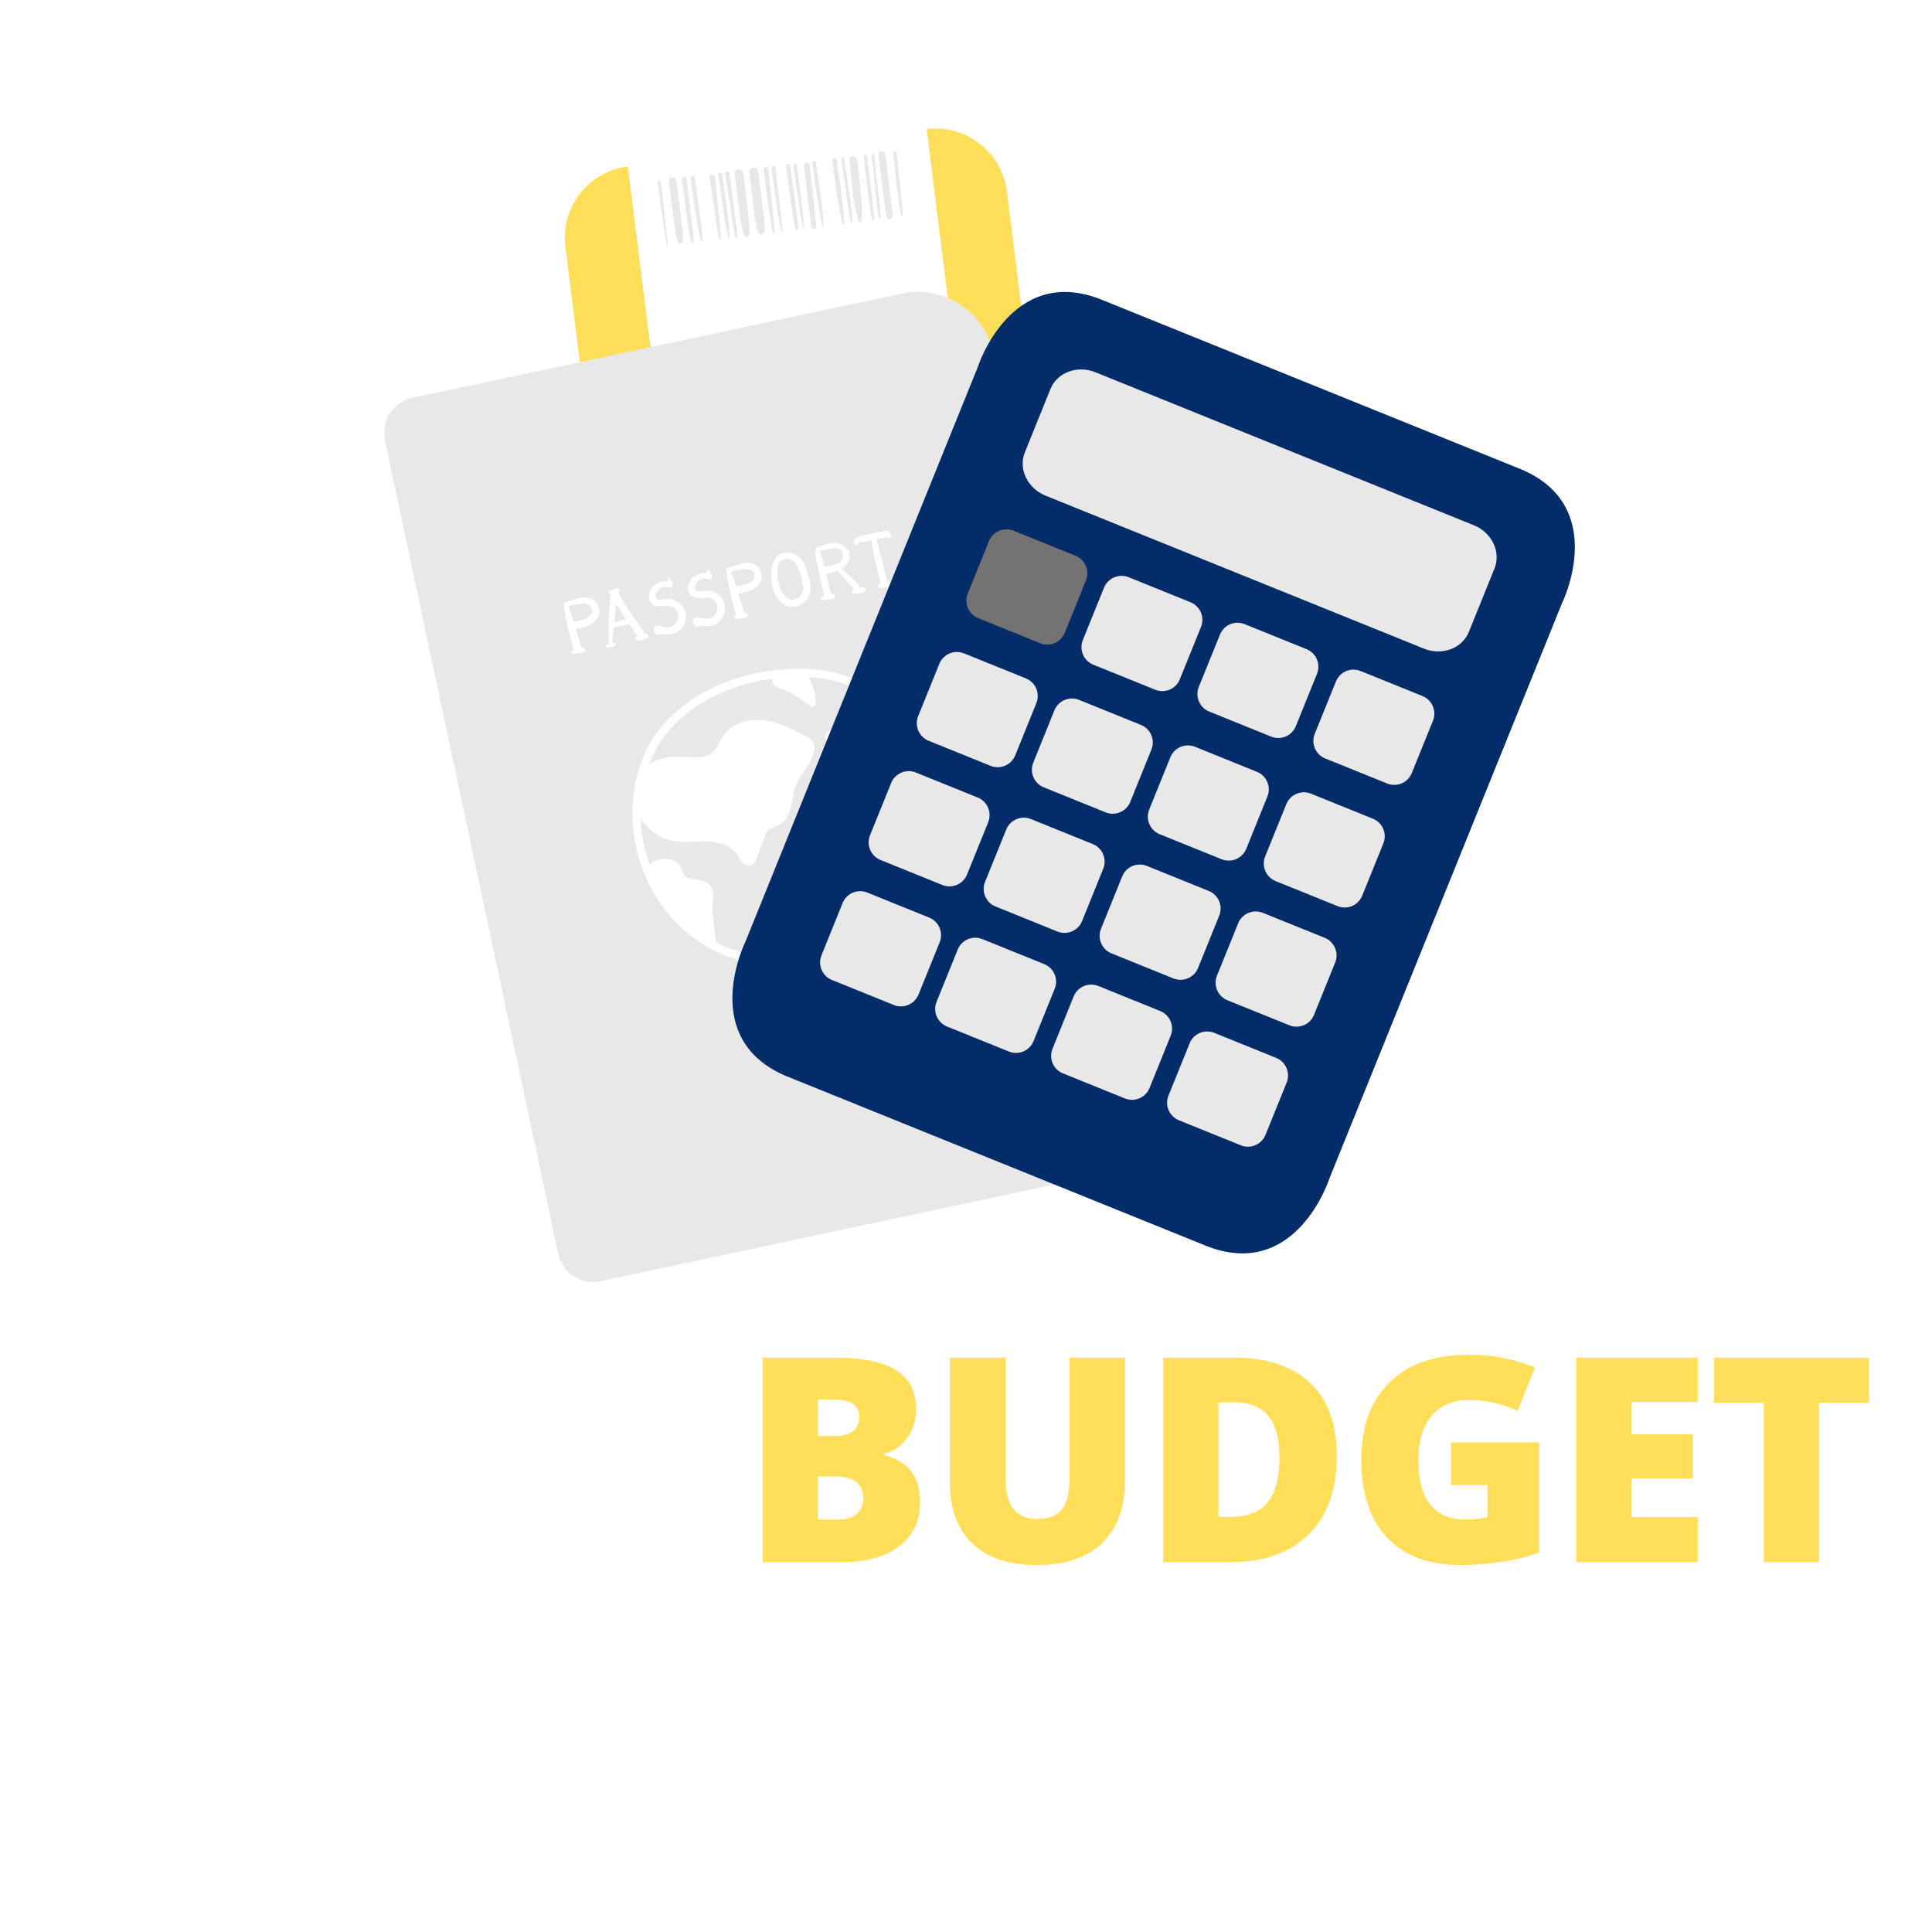 <svg xmlns="http://www.w3.org/2000/svg" xmlns:xlink="http://www.w3.org/1999/xlink" width="500" zoomAndPan="magnify" viewBox="0 0 375 375" height="500" preserveAspectRatio="xMidYMid meet" version="1.0"><defs><g/><clipPath id="c275c5a798"><path d="M 74 25 L 223.953 25 L 223.953 248.863 L 74 248.863 Z M 74 25 " clip-rule="nonzero"/></clipPath><clipPath id="024daf3f13"><path d="M 109 24.062 L 209 24.062 L 209 143 L 109 143 Z M 109 24.062 " clip-rule="nonzero"/></clipPath><clipPath id="7b9bafa90e"><path d="M 142 56 L 306 56 L 306 244 L 142 244 Z M 142 56 " clip-rule="nonzero"/></clipPath><clipPath id="3930aaf360"><path d="M 196.113 51.012 L 312.695 98.148 L 251.727 248.941 L 135.141 201.805 Z M 196.113 51.012 " clip-rule="nonzero"/></clipPath><clipPath id="4ffbbf00bb"><path d="M 196.113 51.012 L 312.695 98.148 L 251.727 248.941 L 135.141 201.805 Z M 196.113 51.012 " clip-rule="nonzero"/></clipPath><clipPath id="e25f06fa5f"><path d="M 187 102 L 212 102 L 212 126 L 187 126 Z M 187 102 " clip-rule="nonzero"/></clipPath><clipPath id="f7ae0d8cd3"><path d="M 196.113 51.012 L 312.695 98.148 L 251.727 248.941 L 135.141 201.805 Z M 196.113 51.012 " clip-rule="nonzero"/></clipPath><clipPath id="b316da4471"><path d="M 196.113 51.012 L 312.695 98.148 L 251.727 248.941 L 135.141 201.805 Z M 196.113 51.012 " clip-rule="nonzero"/></clipPath><clipPath id="f28439d9dd"><path d="M 209 111 L 234 111 L 234 135 L 209 135 Z M 209 111 " clip-rule="nonzero"/></clipPath><clipPath id="a459fa460a"><path d="M 196.113 51.012 L 312.695 98.148 L 251.727 248.941 L 135.141 201.805 Z M 196.113 51.012 " clip-rule="nonzero"/></clipPath><clipPath id="031e627f27"><path d="M 196.113 51.012 L 312.695 98.148 L 251.727 248.941 L 135.141 201.805 Z M 196.113 51.012 " clip-rule="nonzero"/></clipPath><clipPath id="620d389ad0"><path d="M 232 120 L 256 120 L 256 144 L 232 144 Z M 232 120 " clip-rule="nonzero"/></clipPath><clipPath id="ddaf31cbe0"><path d="M 196.113 51.012 L 312.695 98.148 L 251.727 248.941 L 135.141 201.805 Z M 196.113 51.012 " clip-rule="nonzero"/></clipPath><clipPath id="3b249698d3"><path d="M 196.113 51.012 L 312.695 98.148 L 251.727 248.941 L 135.141 201.805 Z M 196.113 51.012 " clip-rule="nonzero"/></clipPath><clipPath id="fb4616ad01"><path d="M 254 129 L 279 129 L 279 153 L 254 153 Z M 254 129 " clip-rule="nonzero"/></clipPath><clipPath id="b6533400bb"><path d="M 196.113 51.012 L 312.695 98.148 L 251.727 248.941 L 135.141 201.805 Z M 196.113 51.012 " clip-rule="nonzero"/></clipPath><clipPath id="15e4f9dd6a"><path d="M 196.113 51.012 L 312.695 98.148 L 251.727 248.941 L 135.141 201.805 Z M 196.113 51.012 " clip-rule="nonzero"/></clipPath><clipPath id="f4ca87eeb1"><path d="M 177 126 L 202 126 L 202 149 L 177 149 Z M 177 126 " clip-rule="nonzero"/></clipPath><clipPath id="8ad49af992"><path d="M 196.113 51.012 L 312.695 98.148 L 251.727 248.941 L 135.141 201.805 Z M 196.113 51.012 " clip-rule="nonzero"/></clipPath><clipPath id="7fede8f5b3"><path d="M 196.113 51.012 L 312.695 98.148 L 251.727 248.941 L 135.141 201.805 Z M 196.113 51.012 " clip-rule="nonzero"/></clipPath><clipPath id="39971c13c7"><path d="M 200 135 L 224 135 L 224 158 L 200 158 Z M 200 135 " clip-rule="nonzero"/></clipPath><clipPath id="6bcb7fafa7"><path d="M 196.113 51.012 L 312.695 98.148 L 251.727 248.941 L 135.141 201.805 Z M 196.113 51.012 " clip-rule="nonzero"/></clipPath><clipPath id="95d1a82e37"><path d="M 196.113 51.012 L 312.695 98.148 L 251.727 248.941 L 135.141 201.805 Z M 196.113 51.012 " clip-rule="nonzero"/></clipPath><clipPath id="ac44f103c2"><path d="M 222 144 L 247 144 L 247 168 L 222 168 Z M 222 144 " clip-rule="nonzero"/></clipPath><clipPath id="59a8007c75"><path d="M 196.113 51.012 L 312.695 98.148 L 251.727 248.941 L 135.141 201.805 Z M 196.113 51.012 " clip-rule="nonzero"/></clipPath><clipPath id="0309ea6256"><path d="M 196.113 51.012 L 312.695 98.148 L 251.727 248.941 L 135.141 201.805 Z M 196.113 51.012 " clip-rule="nonzero"/></clipPath><clipPath id="a081f6a1fa"><path d="M 245 153 L 269 153 L 269 177 L 245 177 Z M 245 153 " clip-rule="nonzero"/></clipPath><clipPath id="a14a493b59"><path d="M 196.113 51.012 L 312.695 98.148 L 251.727 248.941 L 135.141 201.805 Z M 196.113 51.012 " clip-rule="nonzero"/></clipPath><clipPath id="c8fee0db71"><path d="M 196.113 51.012 L 312.695 98.148 L 251.727 248.941 L 135.141 201.805 Z M 196.113 51.012 " clip-rule="nonzero"/></clipPath><clipPath id="f0cc3fa3b7"><path d="M 168 149 L 193 149 L 193 173 L 168 173 Z M 168 149 " clip-rule="nonzero"/></clipPath><clipPath id="ec068489a4"><path d="M 196.113 51.012 L 312.695 98.148 L 251.727 248.941 L 135.141 201.805 Z M 196.113 51.012 " clip-rule="nonzero"/></clipPath><clipPath id="0d33b0f25b"><path d="M 196.113 51.012 L 312.695 98.148 L 251.727 248.941 L 135.141 201.805 Z M 196.113 51.012 " clip-rule="nonzero"/></clipPath><clipPath id="a70c2f7b96"><path d="M 190 158 L 215 158 L 215 182 L 190 182 Z M 190 158 " clip-rule="nonzero"/></clipPath><clipPath id="e7011f0bf6"><path d="M 196.113 51.012 L 312.695 98.148 L 251.727 248.941 L 135.141 201.805 Z M 196.113 51.012 " clip-rule="nonzero"/></clipPath><clipPath id="51b7104aad"><path d="M 196.113 51.012 L 312.695 98.148 L 251.727 248.941 L 135.141 201.805 Z M 196.113 51.012 " clip-rule="nonzero"/></clipPath><clipPath id="541b2ce20d"><path d="M 213 167 L 237 167 L 237 191 L 213 191 Z M 213 167 " clip-rule="nonzero"/></clipPath><clipPath id="86687e2a8b"><path d="M 196.113 51.012 L 312.695 98.148 L 251.727 248.941 L 135.141 201.805 Z M 196.113 51.012 " clip-rule="nonzero"/></clipPath><clipPath id="1aaded43e1"><path d="M 196.113 51.012 L 312.695 98.148 L 251.727 248.941 L 135.141 201.805 Z M 196.113 51.012 " clip-rule="nonzero"/></clipPath><clipPath id="9ab9b52446"><path d="M 235 176 L 260 176 L 260 200 L 235 200 Z M 235 176 " clip-rule="nonzero"/></clipPath><clipPath id="2f71419798"><path d="M 196.113 51.012 L 312.695 98.148 L 251.727 248.941 L 135.141 201.805 Z M 196.113 51.012 " clip-rule="nonzero"/></clipPath><clipPath id="02db8985bf"><path d="M 196.113 51.012 L 312.695 98.148 L 251.727 248.941 L 135.141 201.805 Z M 196.113 51.012 " clip-rule="nonzero"/></clipPath><clipPath id="650593fce8"><path d="M 159 172 L 183 172 L 183 196 L 159 196 Z M 159 172 " clip-rule="nonzero"/></clipPath><clipPath id="64da54191e"><path d="M 196.113 51.012 L 312.695 98.148 L 251.727 248.941 L 135.141 201.805 Z M 196.113 51.012 " clip-rule="nonzero"/></clipPath><clipPath id="ac47fee53e"><path d="M 196.113 51.012 L 312.695 98.148 L 251.727 248.941 L 135.141 201.805 Z M 196.113 51.012 " clip-rule="nonzero"/></clipPath><clipPath id="dc4c7bda98"><path d="M 181 182 L 205 182 L 205 205 L 181 205 Z M 181 182 " clip-rule="nonzero"/></clipPath><clipPath id="495bca9798"><path d="M 196.113 51.012 L 312.695 98.148 L 251.727 248.941 L 135.141 201.805 Z M 196.113 51.012 " clip-rule="nonzero"/></clipPath><clipPath id="90231e2c88"><path d="M 196.113 51.012 L 312.695 98.148 L 251.727 248.941 L 135.141 201.805 Z M 196.113 51.012 " clip-rule="nonzero"/></clipPath><clipPath id="f9b1a7ca04"><path d="M 204 191 L 228 191 L 228 214 L 204 214 Z M 204 191 " clip-rule="nonzero"/></clipPath><clipPath id="ae15067112"><path d="M 196.113 51.012 L 312.695 98.148 L 251.727 248.941 L 135.141 201.805 Z M 196.113 51.012 " clip-rule="nonzero"/></clipPath><clipPath id="8795229233"><path d="M 196.113 51.012 L 312.695 98.148 L 251.727 248.941 L 135.141 201.805 Z M 196.113 51.012 " clip-rule="nonzero"/></clipPath><clipPath id="e8bc84f7c9"><path d="M 226 200 L 251 200 L 251 223 L 226 223 Z M 226 200 " clip-rule="nonzero"/></clipPath><clipPath id="a44fb0a9ab"><path d="M 196.113 51.012 L 312.695 98.148 L 251.727 248.941 L 135.141 201.805 Z M 196.113 51.012 " clip-rule="nonzero"/></clipPath><clipPath id="351b9e1494"><path d="M 196.113 51.012 L 312.695 98.148 L 251.727 248.941 L 135.141 201.805 Z M 196.113 51.012 " clip-rule="nonzero"/></clipPath><clipPath id="da5202d7a9"><path d="M 198 71 L 291 71 L 291 127 L 198 127 Z M 198 71 " clip-rule="nonzero"/></clipPath><clipPath id="49dcd054c6"><path d="M 196.113 51.012 L 312.695 98.148 L 251.727 248.941 L 135.141 201.805 Z M 196.113 51.012 " clip-rule="nonzero"/></clipPath><clipPath id="0fa0e5f744"><path d="M 196.113 51.012 L 312.695 98.148 L 251.727 248.941 L 135.141 201.805 Z M 196.113 51.012 " clip-rule="nonzero"/></clipPath></defs><rect x="-37.5" width="450" fill="#ffffff" y="-37.5" height="450" fill-opacity="1"/><rect x="-37.5" width="450" fill="#ffffff" y="-37.5" height="450" fill-opacity="1"/><rect x="-37.5" width="450" fill="#ffffff" y="-37.5" height="450" fill-opacity="1"/><g fill="#ffffff" fill-opacity="1"><g transform="translate(22.345, 303.22)"><g><path d="M 21.797 0 L 11.078 0 L 11.078 -30.922 L 1.391 -30.922 L 1.391 -39.703 L 31.469 -39.703 L 31.469 -30.922 L 21.797 -30.922 Z M 21.797 0 "/></g></g></g><g fill="#ffffff" fill-opacity="1"><g transform="translate(54.301, 303.22)"><g><path d="M 15.016 -14.453 L 15.016 0 L 4.297 0 L 4.297 -39.703 L 17.297 -39.703 C 28.086 -39.703 33.484 -35.789 33.484 -27.969 C 33.484 -23.375 31.238 -19.816 26.75 -17.297 L 38.312 0 L 26.141 0 L 17.734 -14.453 Z M 15.016 -22.516 L 17.031 -22.516 C 20.77 -22.516 22.641 -24.172 22.641 -27.484 C 22.641 -30.211 20.805 -31.578 17.141 -31.578 L 15.016 -31.578 Z M 15.016 -22.516 "/></g></g></g><g fill="#ffffff" fill-opacity="1"><g transform="translate(91.035, 303.22)"><g><path d="M 4.297 0 L 4.297 -39.703 L 15.062 -39.703 L 15.062 0 Z M 4.297 0 "/></g></g></g><g fill="#ffffff" fill-opacity="1"><g transform="translate(109.5, 303.22)"><g><path d="M 33.094 -27.078 C 33.094 -22.641 31.785 -19.211 29.172 -16.797 C 26.555 -14.379 22.844 -13.172 18.031 -13.172 L 15.016 -13.172 L 15.016 0 L 4.297 0 L 4.297 -39.703 L 18.031 -39.703 C 23.039 -39.703 26.801 -38.602 29.312 -36.406 C 31.832 -34.219 33.094 -31.109 33.094 -27.078 Z M 15.016 -21.906 L 16.969 -21.906 C 18.582 -21.906 19.863 -22.359 20.812 -23.266 C 21.758 -24.172 22.234 -25.422 22.234 -27.016 C 22.234 -29.691 20.75 -31.031 17.781 -31.031 L 15.016 -31.031 Z M 15.016 -21.906 "/></g></g></g><g fill="#ffde59" fill-opacity="1"><g transform="translate(143.728, 303.22)"><g><path d="M 4.297 -39.703 L 18.141 -39.703 C 23.535 -39.703 27.539 -38.898 30.156 -37.297 C 32.77 -35.691 34.078 -33.195 34.078 -29.812 C 34.078 -27.582 33.504 -25.68 32.359 -24.109 C 31.223 -22.535 29.723 -21.523 27.859 -21.078 L 27.859 -20.797 C 30.316 -20.148 32.098 -19.066 33.203 -17.547 C 34.305 -16.023 34.859 -14.051 34.859 -11.625 C 34.859 -8.02 33.504 -5.18 30.797 -3.109 C 28.098 -1.035 24.41 0 19.734 0 L 4.297 0 Z M 15.016 -24.469 L 18.25 -24.469 C 19.789 -24.469 20.977 -24.781 21.812 -25.406 C 22.656 -26.039 23.078 -26.984 23.078 -28.234 C 23.078 -30.461 21.395 -31.578 18.031 -31.578 L 15.016 -31.578 Z M 15.016 -16.625 L 15.016 -8.281 L 18.797 -8.281 C 22.141 -8.281 23.812 -9.691 23.812 -12.516 C 23.812 -13.836 23.363 -14.852 22.469 -15.562 C 21.57 -16.27 20.273 -16.625 18.578 -16.625 Z M 15.016 -16.625 "/></g></g></g><g fill="#ffde59" fill-opacity="1"><g transform="translate(180.299, 303.22)"><g><path d="M 38.047 -39.703 L 38.047 -15.797 C 38.047 -10.609 36.57 -6.586 33.625 -3.734 C 30.688 -0.879 26.445 0.547 20.906 0.547 C 15.5 0.547 11.344 -0.836 8.438 -3.609 C 5.531 -6.379 4.078 -10.363 4.078 -15.562 L 4.078 -39.703 L 14.859 -39.703 L 14.859 -16.406 C 14.859 -13.594 15.379 -11.551 16.422 -10.281 C 17.473 -9.02 19.023 -8.391 21.078 -8.391 C 23.266 -8.391 24.848 -9.02 25.828 -10.281 C 26.816 -11.539 27.312 -13.598 27.312 -16.453 L 27.312 -39.703 Z M 38.047 -39.703 "/></g></g></g><g fill="#ffde59" fill-opacity="1"><g transform="translate(221.484, 303.22)"><g><path d="M 37.984 -20.688 C 37.984 -14.062 36.16 -8.957 32.516 -5.375 C 28.867 -1.789 23.742 0 17.141 0 L 4.297 0 L 4.297 -39.703 L 18.031 -39.703 C 24.406 -39.703 29.32 -38.07 32.781 -34.812 C 36.25 -31.551 37.984 -26.844 37.984 -20.688 Z M 26.859 -20.312 C 26.859 -23.945 26.133 -26.641 24.688 -28.391 C 23.25 -30.148 21.066 -31.031 18.141 -31.031 L 15.016 -31.031 L 15.016 -8.797 L 17.406 -8.797 C 20.664 -8.797 23.055 -9.738 24.578 -11.625 C 26.098 -13.52 26.859 -16.414 26.859 -20.312 Z M 26.859 -20.312 "/></g></g></g><g fill="#ffde59" fill-opacity="1"><g transform="translate(261.394, 303.22)"><g><path d="M 20.234 -23.25 L 37.359 -23.25 L 37.359 -1.844 C 32.711 -0.25 27.598 0.547 22.016 0.547 C 15.898 0.547 11.172 -1.223 7.828 -4.766 C 4.492 -8.316 2.828 -13.379 2.828 -19.953 C 2.828 -26.359 4.656 -31.344 8.312 -34.906 C 11.969 -38.477 17.086 -40.266 23.672 -40.266 C 26.172 -40.266 28.531 -40.031 30.75 -39.562 C 32.969 -39.094 34.898 -38.492 36.547 -37.766 L 33.156 -29.359 C 30.289 -30.766 27.148 -31.469 23.734 -31.469 C 20.598 -31.469 18.176 -30.445 16.469 -28.406 C 14.758 -26.375 13.906 -23.469 13.906 -19.688 C 13.906 -15.977 14.676 -13.148 16.219 -11.203 C 17.77 -9.254 20.004 -8.281 22.922 -8.281 C 24.516 -8.281 25.977 -8.438 27.312 -8.75 L 27.312 -14.969 L 20.234 -14.969 Z M 20.234 -23.25 "/></g></g></g><g fill="#ffde59" fill-opacity="1"><g transform="translate(301.657, 303.22)"><g><path d="M 27.859 0 L 4.297 0 L 4.297 -39.703 L 27.859 -39.703 L 27.859 -31.094 L 15.016 -31.094 L 15.016 -24.844 L 26.906 -24.844 L 26.906 -16.234 L 15.016 -16.234 L 15.016 -8.75 L 27.859 -8.75 Z M 27.859 0 "/></g></g></g><g fill="#ffde59" fill-opacity="1"><g transform="translate(331.278, 303.22)"><g><path d="M 21.797 0 L 11.078 0 L 11.078 -30.922 L 1.391 -30.922 L 1.391 -39.703 L 31.469 -39.703 L 31.469 -30.922 L 21.797 -30.922 Z M 21.797 0 "/></g></g></g><g clip-path="url(#c275c5a798)"><path fill="#e8e8e8" d="M 221.035 221.922 C 218.855 225.289 215.492 227.602 211.57 228.438 L 116.566 248.684 C 116.082 248.785 115.594 248.836 115.109 248.836 C 113.789 248.836 112.496 248.453 111.363 247.719 C 109.812 246.715 108.746 245.168 108.359 243.359 L 74.699 85.434 C 73.906 81.703 76.293 78.027 80.02 77.23 L 112.543 70.297 L 113.059 70.188 L 110.262 47.824 C 109.344 40.473 114.578 33.738 121.93 32.82 L 179.91 25.574 C 180.469 25.504 181.039 25.465 181.594 25.465 C 188.348 25.465 194.074 30.531 194.918 37.242 L 207.34 136.574 L 208.625 142.598 L 223.125 210.617 C 223.961 214.543 223.219 218.559 221.035 221.922 Z M 221.035 221.922 " fill-opacity="1" fill-rule="nonzero"/></g><g clip-path="url(#024daf3f13)"><path fill="#ffdf59" d="M 112.543 70.305 L 109.742 47.895 C 108.781 40.238 114.215 33.258 121.867 32.305 L 126.258 67.383 Z M 192.84 68.547 L 208.625 142.602 L 195.441 37.18 C 194.484 29.523 187.5 24.098 179.848 25.055 L 183.945 57.832 C 188.328 59.672 191.777 63.555 192.84 68.547 Z M 192.84 68.547 " fill-opacity="1" fill-rule="nonzero"/></g><path fill="#ffffff" d="M 126.262 67.379 L 175.023 56.988 C 178.129 56.328 181.219 56.688 183.945 57.832 L 179.848 25.055 L 121.871 32.301 Z M 174.031 29.621 C 174.09 30.137 174.133 30.652 174.184 31.16 C 174.398 33.352 174.645 35.535 174.879 37.723 C 175.027 39.098 175.234 40.488 175.23 41.871 C 175.23 42.066 174.922 42.105 174.879 41.918 C 174.77 41.422 174.695 40.918 174.629 40.414 C 174.129 36.832 173.742 33.219 173.344 29.617 C 173.297 29.199 173.984 29.207 174.031 29.621 Z M 171.832 29.941 C 171.82 29.855 171.699 29.391 171.816 29.801 C 171.828 29.828 171.84 29.852 171.844 29.875 C 171.879 30.004 171.883 30.145 171.898 30.273 C 171.938 30.602 171.977 30.934 172.02 31.262 C 172.266 33.297 172.512 35.34 172.758 37.379 C 172.941 38.895 173.297 40.516 173.215 42.051 C 173.184 42.641 172.324 42.754 172.148 42.191 C 171.945 41.543 171.879 40.824 171.781 40.152 C 171.461 38.012 171.23 35.852 170.957 33.699 C 170.844 32.812 170.73 31.922 170.617 31.035 C 170.582 30.773 170.535 30.504 170.516 30.234 C 170.508 30.164 170.5 30.09 170.5 30.02 C 170.496 29.914 170.469 29.629 170.508 29.945 C 170.41 29.133 171.73 29.137 171.832 29.941 Z M 169.113 30.156 C 169.07 29.77 169.699 29.773 169.742 30.156 C 169.723 29.945 169.742 30.078 169.77 30.195 C 169.793 30.309 169.797 30.426 169.812 30.539 C 169.848 30.898 169.82 31.258 169.844 31.613 C 169.98 33.84 170.352 36.047 170.598 38.258 C 170.75 39.633 170.996 41.027 170.914 42.41 C 170.902 42.555 170.688 42.59 170.645 42.445 C 170.5 41.945 170.41 41.457 170.34 40.941 C 170.02 38.746 169.867 36.516 169.66 34.309 C 169.566 33.34 169.496 32.332 169.293 31.371 C 169.23 31.082 169.156 30.793 169.129 30.496 C 169.121 30.406 169.113 30.32 169.113 30.23 C 169.102 30.18 169.094 30.012 169.113 30.156 Z M 168.301 30.34 C 168.359 30.844 168.414 31.355 168.473 31.859 C 168.719 34.066 168.996 36.277 169.262 38.48 C 169.422 39.836 169.633 41.211 169.637 42.582 C 169.637 42.805 169.277 42.855 169.223 42.633 C 169.102 42.125 169.031 41.609 168.957 41.094 C 168.43 37.523 168.074 33.922 167.648 30.34 C 167.602 29.941 168.258 29.941 168.301 30.34 Z M 166.379 31.023 C 166.434 31.52 166.496 32.016 166.555 32.52 C 166.797 34.633 167.043 36.75 167.215 38.871 C 167.32 40.227 167.293 41.543 167.273 42.895 C 167.266 43.238 166.727 43.316 166.641 42.973 C 166.523 42.492 166.375 42.02 166.266 41.539 C 165.477 38.102 165.246 34.523 164.852 31.027 C 164.746 30.086 166.277 30.098 166.379 31.023 Z M 163.867 30.812 C 163.945 31.332 164.016 31.852 164.094 32.371 C 164.41 34.574 164.727 36.781 165.043 38.984 C 165.238 40.352 165.434 41.715 165.484 43.09 C 165.488 43.254 165.234 43.277 165.195 43.125 C 165.066 42.629 164.945 42.141 164.867 41.641 C 164.293 38.09 163.801 34.523 163.285 30.961 C 163.23 30.594 163.812 30.449 163.867 30.812 Z M 161.527 31.086 C 161.449 30.547 162.34 30.555 162.414 31.086 C 162.375 30.816 162.402 30.93 162.438 31.09 C 162.465 31.211 162.477 31.34 162.492 31.461 C 162.543 31.828 162.59 32.195 162.645 32.562 C 162.945 34.758 163.25 36.953 163.527 39.152 C 163.703 40.531 163.762 41.918 163.883 43.301 C 163.898 43.52 163.523 43.566 163.484 43.352 C 163.383 42.836 163.289 42.324 163.18 41.816 C 162.699 39.645 162.406 37.441 162.094 35.238 C 161.961 34.277 161.824 33.324 161.688 32.367 C 161.648 32.074 161.605 31.785 161.562 31.492 C 161.543 31.383 161.531 31.27 161.527 31.156 C 161.516 31.09 161.5 30.879 161.527 31.086 Z M 158.391 31.578 C 158.461 32.086 158.535 32.59 158.605 33.098 C 159.102 36.645 159.715 40.211 159.855 43.789 C 159.859 43.91 159.668 43.934 159.637 43.816 C 159.512 43.305 159.371 42.812 159.277 42.293 C 158.652 38.734 158.164 35.156 157.66 31.578 C 157.602 31.141 158.328 31.145 158.391 31.578 Z M 157.145 32.066 C 157.113 31.789 157.164 32.117 157.172 32.188 C 157.188 32.285 157.195 32.383 157.203 32.484 C 157.246 32.84 157.285 33.195 157.324 33.555 C 157.566 35.707 157.809 37.859 158.051 40.012 C 158.156 40.949 158.266 41.891 158.348 42.836 C 158.379 43.215 158.457 43.629 158.426 44.012 C 158.383 44.488 157.711 44.59 157.555 44.125 C 157.395 43.656 157.383 43.105 157.312 42.617 C 156.797 39.113 156.457 35.582 156.047 32.066 C 155.969 31.395 157.066 31.398 157.145 32.066 Z M 154.656 32.043 C 154.633 31.871 154.688 32.133 154.691 32.168 C 154.711 32.27 154.719 32.371 154.73 32.469 C 154.781 32.832 154.824 33.199 154.875 33.562 C 155.344 37.121 155.84 40.676 156.109 44.254 C 156.121 44.363 155.938 44.387 155.918 44.281 C 155.816 43.773 155.695 43.266 155.578 42.754 C 155.344 41.766 155.25 40.723 155.094 39.719 C 154.91 38.535 154.734 37.352 154.562 36.164 C 154.359 34.793 154.172 33.414 153.98 32.043 C 153.922 31.633 154.598 31.637 154.656 32.043 Z M 153.344 32.215 C 153.32 32.055 153.348 32.195 153.355 32.262 C 153.375 32.371 153.387 32.477 153.402 32.586 C 153.457 32.961 153.508 33.34 153.562 33.715 C 154.07 37.277 154.637 40.84 154.934 44.426 C 154.957 44.711 154.469 44.77 154.414 44.492 C 154.312 43.98 154.203 43.469 154.109 42.957 C 153.441 39.406 153.062 35.793 152.559 32.215 C 152.484 31.734 153.277 31.738 153.344 32.215 Z M 149.734 32.574 C 149.672 32.117 150.43 32.121 150.484 32.574 C 150.453 32.332 150.48 32.457 150.512 32.594 C 150.535 32.711 150.543 32.832 150.555 32.949 C 150.594 33.316 150.633 33.684 150.676 34.051 C 151.062 37.637 151.613 41.195 151.902 44.793 C 151.914 44.969 151.621 45 151.586 44.832 C 151.488 44.316 151.395 43.809 151.297 43.293 C 150.891 41.121 150.637 38.91 150.332 36.723 C 150.199 35.758 150.055 34.793 149.902 33.832 C 149.859 33.539 149.809 33.254 149.766 32.961 C 149.746 32.855 149.734 32.75 149.73 32.645 C 149.727 32.586 149.711 32.398 149.734 32.574 Z M 148.254 32.645 C 148.254 32.641 148.262 32.637 148.266 32.629 C 148.324 32.402 148.641 32.363 148.84 32.496 C 148.828 32.484 148.82 32.465 148.812 32.453 C 149.258 32.746 149.191 33.668 149.25 34.152 C 149.68 37.762 150.02 41.375 150.391 44.988 C 150.418 45.242 149.965 45.293 149.93 45.047 C 149.855 44.527 149.789 44.008 149.695 43.5 C 149.285 41.301 149 39.074 148.707 36.852 C 148.578 35.879 148.453 34.898 148.324 33.922 C 148.289 33.629 148.234 33.34 148.207 33.047 C 148.191 32.891 148.184 32.797 148.254 32.645 Z M 146.309 32.531 C 146.797 32.531 147.113 32.895 147.172 33.352 C 147.23 33.832 147.293 34.305 147.352 34.785 C 147.617 36.863 147.871 38.934 148.121 41.012 C 148.273 42.273 148.551 43.605 148.422 44.875 C 148.344 45.602 147.355 45.738 147.102 45.043 C 146.93 44.574 146.855 44.102 146.77 43.609 C 146.18 40.219 145.875 36.766 145.449 33.352 C 145.387 32.891 145.906 32.531 146.309 32.531 Z M 143.449 32.898 C 143.934 32.902 144.242 33.254 144.301 33.711 C 144.367 34.246 144.438 34.781 144.504 35.316 C 144.781 37.539 145.066 39.75 145.285 41.977 C 145.375 42.895 145.492 43.824 145.48 44.746 C 145.477 45.184 145.527 45.812 145.039 45.988 C 144.43 46.203 144.23 45.059 144.141 44.68 C 143.625 42.52 143.414 40.254 143.141 38.051 C 142.961 36.602 142.777 35.156 142.598 33.715 C 142.547 33.258 143.055 32.895 143.449 32.898 Z M 141.574 33.578 C 141.648 34.109 141.727 34.637 141.793 35.164 C 142.086 37.359 142.328 39.559 142.625 41.746 C 142.762 42.715 142.895 43.688 143.012 44.652 C 143.062 45.047 143.176 45.496 143.133 45.895 C 143.105 46.141 142.789 46.172 142.699 45.953 C 142.512 45.5 142.5 44.926 142.422 44.453 C 142.059 42.262 141.789 40.055 141.414 37.871 C 141.18 36.512 140.941 35.16 140.75 33.801 C 140.68 33.277 141.504 33.07 141.574 33.578 Z M 139.414 33.863 C 139.352 33.414 140.09 33.418 140.152 33.863 C 140.117 33.625 140.148 33.75 140.18 33.883 C 140.207 34 140.211 34.121 140.23 34.238 C 140.281 34.605 140.328 34.973 140.379 35.336 C 140.852 38.898 141.473 42.473 141.641 46.07 C 141.645 46.211 141.418 46.234 141.387 46.102 C 141.266 45.594 141.145 45.082 141.039 44.574 C 140.598 42.398 140.324 40.18 140 37.98 C 139.863 37.027 139.723 36.07 139.582 35.117 C 139.535 34.824 139.496 34.535 139.449 34.246 C 139.438 34.141 139.418 34.035 139.414 33.93 C 139.406 33.875 139.387 33.691 139.414 33.863 Z M 138.801 34.359 C 138.863 34.852 138.887 35.348 138.93 35.84 C 139.234 39.324 139.766 42.797 139.93 46.293 C 139.938 46.484 139.617 46.527 139.582 46.336 C 139.477 45.84 139.355 45.344 139.277 44.84 C 138.918 42.707 138.66 40.551 138.344 38.406 C 138.148 37.059 137.887 35.711 137.723 34.359 C 137.633 33.695 138.723 33.699 138.801 34.359 Z M 134.273 34.137 C 134.27 34.145 134.266 34.152 134.262 34.168 C 134.328 34.117 134.414 34.098 134.484 34.117 C 134.484 34.113 134.496 34.117 134.516 34.125 C 134.539 34.137 134.559 34.152 134.578 34.172 C 134.586 34.176 134.598 34.18 134.602 34.184 C 134.785 34.312 134.84 34.43 134.883 34.648 C 134.945 34.984 134.973 35.332 135.023 35.672 C 135.32 37.914 135.637 40.156 135.914 42.406 C 136.094 43.836 136.375 45.293 136.348 46.734 C 136.344 46.926 136.066 46.957 136.008 46.781 C 135.848 46.27 135.738 45.754 135.648 45.23 C 135.273 42.961 134.914 40.691 134.57 38.422 C 134.422 37.441 134.27 36.461 134.121 35.48 C 134.055 35.043 133.832 34.426 134.273 34.137 Z M 132.395 34.73 C 132.332 34.211 133.18 34.215 133.242 34.73 C 133.219 34.508 133.27 34.812 133.281 34.855 C 133.297 34.953 133.305 35.059 133.316 35.156 C 133.359 35.523 133.406 35.887 133.449 36.254 C 133.723 38.457 133.977 40.664 134.238 42.867 C 134.395 44.191 134.691 45.629 134.586 46.965 C 134.57 47.223 134.199 47.273 134.113 47.027 C 133.945 46.531 133.891 46.012 133.809 45.492 C 133.465 43.297 133.195 41.09 132.902 38.887 C 132.773 37.914 132.652 36.941 132.527 35.973 C 132.488 35.668 132.445 35.367 132.41 35.062 C 132.402 34.977 132.395 34.891 132.383 34.801 C 132.383 34.738 132.367 34.531 132.395 34.73 Z M 131.305 35.137 C 131.387 35.789 131.465 36.441 131.543 37.09 C 131.793 39.145 132.09 41.203 132.293 43.266 C 132.41 44.438 132.645 45.664 132.527 46.844 C 132.469 47.398 131.711 47.5 131.52 46.973 C 131.363 46.539 131.273 46.117 131.203 45.66 C 130.664 42.164 130.242 38.648 129.797 35.145 C 129.684 34.227 131.191 34.227 131.305 35.137 Z M 127.691 35.34 C 127.648 35.027 128.168 35.027 128.211 35.34 C 128.188 35.168 128.18 35.164 128.23 35.316 C 128.277 35.434 128.285 35.551 128.301 35.676 C 128.344 36.031 128.391 36.383 128.434 36.742 C 128.891 40.348 129.23 43.965 129.637 47.574 C 129.652 47.707 129.414 47.734 129.398 47.605 C 129.32 47.086 129.25 46.566 129.172 46.047 C 128.859 43.844 128.484 41.645 128.18 39.438 C 128.043 38.461 127.918 37.484 127.789 36.504 C 127.754 36.215 127.699 35.922 127.676 35.633 C 127.668 35.527 127.672 35.441 127.676 35.34 C 127.688 35.25 127.668 35.168 127.691 35.34 Z M 134.488 34.117 C 134.496 34.121 134.512 34.121 134.52 34.125 C 134.539 34.137 134.555 34.148 134.574 34.168 C 134.566 34.164 134.559 34.156 134.551 34.152 C 134.504 34.129 134.488 34.121 134.488 34.117 Z M 134.602 34.207 C 134.613 34.227 134.625 34.246 134.629 34.273 C 134.625 34.246 134.613 34.227 134.602 34.207 Z M 141.324 185.68 C 144.34 186.805 147.562 187.336 150.812 187.336 C 160.648 187.336 170.77 182.453 176.449 174.242 C 182.543 165.426 183.297 153.473 178.371 143.805 C 173.957 135.152 165.941 130.055 156.363 129.824 C 145.465 129.562 135.566 133.305 129.223 140.094 C 126.242 143.281 124.195 147.43 123.301 152.094 C 120.562 166.395 128.309 180.832 141.324 185.68 Z M 123.551 152.871 L 123.484 152.871 C 123.492 151.195 124.457 149.504 125.988 148.391 C 127.008 145.652 128.492 143.199 130.383 141.168 C 135.195 136.02 142.191 132.723 150.117 131.715 C 150.18 131.641 150.25 131.562 150.332 131.496 C 151.566 130.504 155.32 130.328 156.219 130.859 C 156.473 131.012 156.684 131.207 156.863 131.422 C 163.004 131.695 168.43 134.117 172.523 138.293 C 175.602 140.496 178.23 146.141 178.559 146.859 C 179.609 149.176 180.316 151.613 180.664 154.094 C 180.836 155.352 180.918 156.613 180.902 157.855 C 180.898 158.059 180.84 158.449 180.766 158.945 C 180.668 159.578 180.461 160.898 180.566 161.125 L 180.145 161.43 C 180.027 161.277 179.922 161.117 179.816 160.961 C 179.395 164.363 178.363 167.688 176.742 170.723 C 176.973 171.188 177.148 171.68 177.234 172.195 L 177.262 172.336 L 173.949 175.562 C 171.891 177.57 169.773 179.625 167.445 181.363 C 167.336 181.449 167.184 181.566 167 181.715 C 165.906 182.602 164.781 183.457 164.016 183.457 C 163.93 183.457 163.855 183.449 163.777 183.426 C 163.582 183.371 163.41 183.238 163.262 183.047 C 156.492 186.09 148.648 186.707 141.883 184.191 C 140.883 183.82 139.922 183.383 138.988 182.895 L 139.09 183.707 L 138.676 183.543 C 134.238 181.766 130.488 178.281 128.395 173.988 C 128.184 173.555 127.852 173.012 127.496 172.438 C 126.816 171.324 126.043 170.055 125.883 169.137 C 125.797 168.668 125.883 168.25 126.117 167.895 C 125.062 164.988 124.449 161.887 124.359 158.707 C 124.09 158.234 123.871 157.742 123.695 157.227 C 123.246 155.922 123.137 154.324 123.551 152.871 Z M 112.297 126.801 C 112.355 126.789 112.418 126.777 112.477 126.77 C 112.375 126.82 112.262 126.852 112.145 126.84 C 112.129 126.84 112.109 126.832 112.09 126.832 C 112.164 126.816 112.23 126.812 112.297 126.801 Z M 111.551 122.102 C 111.621 122.094 111.699 122.086 111.77 122.07 C 112.137 123.262 112.539 124.449 112.844 125.652 C 112.57 125.719 112.297 125.785 112.023 125.852 C 111.781 125.91 111.551 125.992 111.32 126.086 C 110.859 124.676 110.555 123.188 110.207 121.75 C 110.023 121 109.836 120.254 109.703 119.492 C 109.598 118.859 109.535 118.234 109.469 117.602 C 109.52 117.738 109.645 117.84 109.824 117.824 C 110 117.816 110.172 117.77 110.344 117.711 C 110.555 118.246 110.77 118.785 110.957 119.336 C 111.105 119.766 111.23 120.203 111.352 120.645 C 111.027 120.738 110.758 120.973 110.762 121.355 C 110.762 121.414 110.773 121.496 110.789 121.555 C 110.855 121.852 111.23 122.145 111.551 122.102 Z M 109.539 117.176 C 109.484 117.234 109.453 117.309 109.441 117.383 C 109.43 117.312 109.426 117.242 109.418 117.172 C 109.383 116.871 109.715 116.797 109.934 116.91 C 109.785 116.977 109.645 117.059 109.539 117.176 Z M 112.023 125.852 C 112.297 125.785 112.57 125.719 112.844 125.652 C 112.871 125.648 112.895 125.641 112.922 125.637 C 113.207 125.57 113.492 125.715 113.586 125.992 C 113.676 126.254 113.477 126.574 113.207 126.629 C 112.965 126.676 112.719 126.719 112.477 126.766 C 112.418 126.773 112.355 126.785 112.297 126.797 C 112.23 126.809 112.16 126.812 112.09 126.82 C 111.828 126.863 111.562 126.887 111.293 126.887 C 111.121 126.887 110.965 126.77 110.91 126.605 C 110.855 126.453 110.945 126.246 111.094 126.176 C 111.168 126.141 111.246 126.113 111.32 126.082 C 111.551 125.992 111.781 125.91 112.023 125.852 Z M 115.535 116.762 C 116.191 117.434 116.492 118.414 116.246 119.328 C 115.727 121.258 113.52 121.828 111.77 122.07 C 111.691 122.082 111.621 122.094 111.551 122.102 C 111.234 122.145 110.859 121.848 110.789 121.551 C 110.773 121.492 110.762 121.41 110.762 121.352 C 110.762 120.969 111.031 120.73 111.352 120.637 C 111.414 120.621 111.484 120.605 111.551 120.598 C 111.891 120.566 112.32 120.496 112.75 120.402 C 112.957 120.355 113.156 120.301 113.355 120.238 C 113.574 120.172 113.633 120.148 113.789 120.078 C 114.332 119.82 114.84 119.367 114.926 118.789 C 115 118.312 114.746 117.719 114.336 117.441 C 113.715 117.02 112.801 117.23 112.102 117.301 C 111.738 117.344 111.379 117.402 111.027 117.484 C 110.797 117.539 110.574 117.633 110.34 117.707 C 110.172 117.762 109.996 117.809 109.82 117.82 C 109.641 117.832 109.516 117.73 109.461 117.598 C 109.438 117.531 109.426 117.449 109.441 117.379 C 109.453 117.309 109.484 117.234 109.539 117.172 C 109.645 117.055 109.785 116.973 109.934 116.902 C 110.066 116.84 110.207 116.793 110.332 116.738 C 110.582 116.641 110.844 116.551 111.102 116.477 C 111.621 116.332 112.148 116.188 112.68 116.07 C 113.676 115.852 114.797 116 115.535 116.762 Z M 143.27 115.18 C 143.656 116.43 144.09 117.676 144.398 118.941 C 144.125 119.008 143.852 119.07 143.574 119.137 C 143.34 119.195 143.109 119.277 142.883 119.371 C 142.879 119.363 142.871 119.359 142.871 119.352 C 142.391 117.922 142.086 116.398 141.727 114.93 C 141.547 114.191 141.363 113.457 141.238 112.707 C 141.129 112.078 141.07 111.453 141.008 110.828 C 141.055 110.977 141.184 111.09 141.367 111.082 C 141.543 111.074 141.711 111.023 141.883 110.969 C 142.09 111.496 142.301 112.016 142.484 112.551 C 142.621 112.957 142.742 113.371 142.859 113.781 C 142.609 113.855 142.363 114.012 142.312 114.281 C 142.273 114.508 142.301 114.641 142.391 114.848 C 142.543 115.172 142.965 115.219 143.27 115.18 Z M 140.992 110.66 C 140.984 110.59 140.977 110.523 140.969 110.449 C 140.934 110.16 141.246 110.078 141.465 110.184 C 141.328 110.25 141.191 110.332 141.09 110.438 C 141.031 110.5 141 110.582 140.992 110.66 Z M 143.574 119.137 C 143.848 119.07 144.121 119.008 144.398 118.941 C 144.422 118.938 144.449 118.926 144.473 118.922 C 144.754 118.855 145.035 119.004 145.129 119.277 C 145.215 119.531 145.023 119.852 144.758 119.898 C 144.453 119.957 144.152 120.012 143.848 120.07 C 143.516 120.133 143.188 120.16 142.848 120.164 C 142.672 120.164 142.52 120.051 142.465 119.891 C 142.414 119.742 142.5 119.531 142.645 119.469 C 142.727 119.434 142.805 119.406 142.883 119.371 C 143.109 119.277 143.34 119.195 143.574 119.137 Z M 161.332 115.43 C 161.32 115.383 161.312 115.332 161.297 115.277 C 161.336 115.27 161.375 115.262 161.414 115.25 C 161.695 115.184 161.977 115.332 162.07 115.605 C 162.156 115.859 161.965 116.18 161.699 116.227 C 161.395 116.285 161.094 116.34 160.793 116.398 C 160.461 116.461 160.129 116.488 159.789 116.492 C 159.613 116.492 159.461 116.379 159.406 116.219 C 159.359 116.07 159.441 115.859 159.586 115.797 C 159.727 115.734 159.863 115.68 160.004 115.629 C 160.016 115.676 160.023 115.723 160.039 115.77 C 160.227 116.566 161.535 116.25 161.332 115.43 Z M 167.074 114.051 C 167.156 114.035 167.242 114.012 167.32 113.992 C 167.602 113.926 167.887 114.074 167.98 114.348 C 168.062 114.602 167.871 114.922 167.609 114.969 C 167.305 115.027 167.004 115.082 166.699 115.141 C 166.367 115.203 166.035 115.23 165.695 115.234 C 165.52 115.234 165.367 115.121 165.316 114.961 C 165.266 114.812 165.352 114.602 165.492 114.539 C 165.598 114.496 165.695 114.453 165.797 114.414 C 165.879 114.504 165.953 114.594 166.035 114.68 C 166.266 114.926 166.703 114.898 166.938 114.68 C 167.121 114.504 167.152 114.266 167.074 114.051 Z M 172.262 113.102 C 172.246 113.055 172.238 113.004 172.227 112.953 C 172.293 112.938 172.355 112.922 172.422 112.906 C 172.703 112.836 172.984 112.984 173.082 113.258 C 173.164 113.516 172.973 113.832 172.707 113.883 C 172.402 113.938 172.105 113.992 171.801 114.051 C 171.469 114.113 171.137 114.141 170.797 114.145 C 170.621 114.145 170.469 114.035 170.414 113.871 C 170.367 113.723 170.453 113.516 170.594 113.453 C 170.707 113.402 170.82 113.355 170.93 113.312 C 170.941 113.355 170.953 113.398 170.961 113.441 C 171.148 114.238 172.457 113.922 172.262 113.102 Z M 141.09 110.438 C 141.191 110.324 141.328 110.246 141.465 110.184 C 141.602 110.121 141.75 110.066 141.883 110.012 C 142.121 109.918 142.367 109.836 142.613 109.766 C 143.113 109.621 143.625 109.488 144.137 109.367 C 145.141 109.125 146.254 109.219 147.031 109.957 C 147.691 110.582 147.996 111.527 147.785 112.406 C 147.324 114.352 144.98 114.961 143.277 115.18 C 142.973 115.219 142.551 115.172 142.398 114.84 C 142.309 114.637 142.277 114.5 142.32 114.27 C 142.371 113.996 142.617 113.84 142.867 113.773 C 142.934 113.754 143.008 113.738 143.07 113.734 C 143.406 113.703 143.812 113.637 144.227 113.539 C 144.43 113.496 144.633 113.441 144.836 113.383 C 144.93 113.355 145.023 113.324 145.117 113.293 C 145.129 113.289 145.176 113.273 145.184 113.273 C 145.215 113.258 145.25 113.246 145.281 113.227 C 145.828 112.977 146.375 112.539 146.469 111.957 C 146.551 111.477 146.281 110.902 145.828 110.641 C 145.219 110.289 144.297 110.492 143.602 110.562 C 143.238 110.602 142.883 110.668 142.527 110.75 C 142.312 110.805 142.102 110.891 141.887 110.957 C 141.719 111.012 141.547 111.059 141.371 111.07 C 141.184 111.078 141.059 110.961 141.016 110.812 C 140.996 110.762 140.992 110.707 140.996 110.652 C 141 110.582 141.031 110.5 141.09 110.438 Z M 118.344 124.945 C 118.301 124.961 118.254 124.973 118.211 124.984 C 118.156 123.355 118.086 121.734 118.133 120.105 C 118.184 118.492 118.34 116.875 118.516 115.27 C 118.57 115.266 118.625 115.262 118.684 115.258 C 118.871 115.238 119.051 115.207 119.234 115.168 C 119.387 115.129 119.539 115.094 119.695 115.059 C 119.77 115.039 119.848 115.023 119.926 115 C 120.902 116.715 122.008 118.355 123.125 119.977 C 123.613 120.684 124.109 121.387 124.609 122.086 C 124.812 122.367 125.039 122.637 125.129 122.934 C 125.121 122.934 125.105 122.934 125.098 122.934 C 124.879 122.992 124.652 123.047 124.438 123.113 C 124.25 123.172 124.066 123.27 123.887 123.352 C 123.836 123.375 123.781 123.402 123.73 123.43 C 123.574 123.234 123.441 123.004 123.305 122.809 C 122.926 122.258 122.555 121.699 122.184 121.145 C 122.281 121.094 122.352 121.027 122.434 120.957 C 122.586 120.82 122.621 120.586 122.539 120.406 C 122.449 120.203 122.266 120.113 122.055 120.098 C 122.145 120.105 122.105 120.098 121.941 120.078 C 121.867 120.086 121.793 120.098 121.719 120.109 C 121.664 120.129 121.605 120.148 121.547 120.172 C 121.543 120.172 121.535 120.176 121.531 120.176 C 120.879 119.191 120.23 118.199 119.625 117.18 C 119.508 118.188 119.402 119.195 119.289 120.203 C 119.266 120.418 119.238 120.637 119.219 120.852 C 119.18 120.863 119.145 120.871 119.109 120.879 C 118.957 120.914 118.824 120.988 118.684 121.062 C 118.434 121.199 118.477 121.609 118.766 121.664 C 118.883 121.688 118.996 121.703 119.117 121.707 C 119.004 122.746 118.898 123.789 118.832 124.828 C 118.809 124.836 118.789 124.84 118.766 124.844 C 118.613 124.867 118.477 124.91 118.344 124.945 Z M 122.164 121.145 C 122.07 121.195 121.973 121.215 121.871 121.238 C 121.734 121.273 121.59 121.305 121.453 121.336 C 121.168 121.398 120.883 121.457 120.598 121.508 C 120.301 121.562 120 121.605 119.699 121.641 C 119.539 121.664 119.375 121.688 119.211 121.699 C 119.176 121.703 119.141 121.695 119.105 121.695 C 118.988 121.691 118.871 121.672 118.75 121.648 C 118.461 121.598 118.418 121.184 118.672 121.051 C 118.809 120.98 118.938 120.906 119.098 120.867 C 119.133 120.859 119.168 120.848 119.203 120.84 C 119.305 120.812 119.414 120.789 119.516 120.762 C 119.785 120.695 120.055 120.625 120.324 120.543 C 120.594 120.469 120.855 120.383 121.125 120.297 C 121.258 120.254 121.395 120.207 121.523 120.164 C 121.527 120.164 121.531 120.16 121.535 120.16 C 121.594 120.137 121.652 120.113 121.711 120.098 C 121.785 120.082 121.855 120.074 121.93 120.066 C 122.102 120.082 122.141 120.086 122.047 120.082 C 122.258 120.105 122.441 120.191 122.531 120.391 C 122.613 120.57 122.574 120.809 122.422 120.941 C 122.336 121.027 122.262 121.094 122.164 121.145 Z M 126.406 117.059 C 125.801 116.414 125.867 115.426 126.195 114.664 C 126.746 113.398 128.199 112.668 129.551 112.875 C 129.551 112.738 129.551 112.602 129.566 112.461 C 129.59 112.215 129.891 112.145 130.031 112.34 C 130.262 112.652 130.438 112.977 130.598 113.324 C 130.781 113.719 130.457 114.254 129.98 114.086 C 129.086 113.781 128.281 113.824 127.672 114.633 C 127.273 115.16 126.926 116.273 127.871 116.406 C 128.34 116.473 128.828 116.32 129.293 116.277 C 129.715 116.238 130.145 116.258 130.551 116.375 C 131.285 116.582 131.938 117.023 132.414 117.617 C 133.422 118.871 133.379 120.625 132.383 121.875 C 131.34 123.184 129.785 123.359 128.273 123.074 C 128.129 123.172 128.004 123.215 127.812 123.234 C 127.566 123.262 127.281 123.086 127.16 122.883 C 127.09 122.77 127.027 122.652 126.969 122.531 C 126.664 121.941 127.191 121.25 127.855 121.441 C 128.68 121.668 129.637 121.945 130.461 121.566 C 131.086 121.273 131.547 120.621 131.652 119.949 C 131.766 119.254 131.469 118.578 130.949 118.117 C 130.285 117.531 129.559 117.578 128.727 117.668 C 127.902 117.762 127 117.699 126.406 117.059 Z M 134.004 115.441 C 133.402 114.793 133.469 113.805 133.793 113.043 C 134.344 111.777 135.801 111.047 137.148 111.254 C 137.148 111.117 137.148 110.98 137.168 110.84 C 137.188 110.594 137.488 110.523 137.633 110.719 C 137.859 111.035 138.035 111.355 138.195 111.703 C 138.379 112.098 138.059 112.633 137.578 112.465 C 136.688 112.16 135.883 112.203 135.273 113.012 C 134.875 113.539 134.523 114.652 135.469 114.785 C 135.941 114.852 136.43 114.699 136.895 114.656 C 137.316 114.617 137.746 114.637 138.152 114.754 C 138.887 114.961 139.535 115.402 140.016 115.996 C 141.023 117.25 140.977 119.004 139.984 120.254 C 138.941 121.562 137.387 121.738 135.871 121.453 C 135.73 121.551 135.605 121.594 135.41 121.613 C 135.164 121.641 134.883 121.465 134.762 121.262 C 134.691 121.148 134.629 121.031 134.57 120.91 C 134.266 120.32 134.793 119.629 135.457 119.82 C 136.281 120.047 137.238 120.324 138.062 119.945 C 138.684 119.652 139.145 119 139.254 118.328 C 139.367 117.633 139.07 116.957 138.551 116.496 C 137.883 115.91 137.156 115.957 136.324 116.047 C 135.504 116.141 134.605 116.078 134.004 115.441 Z M 119.133 125.496 C 119.066 125.512 119.004 125.523 118.934 125.543 C 118.805 125.574 118.668 125.582 118.535 125.605 C 118.398 125.625 118.258 125.648 118.121 125.672 C 117.941 125.703 117.766 125.738 117.605 125.637 C 117.496 125.566 117.457 125.438 117.52 125.328 C 117.613 125.16 117.789 125.113 117.957 125.062 C 118.043 125.035 118.125 125.012 118.211 124.992 C 118.254 124.977 118.301 124.965 118.344 124.949 C 118.477 124.914 118.613 124.871 118.746 124.844 C 118.77 124.84 118.793 124.836 118.812 124.828 C 119.012 124.789 119.227 124.738 119.379 124.902 C 119.457 124.984 119.508 125.113 119.469 125.227 C 119.414 125.387 119.297 125.461 119.133 125.496 Z M 118.68 115.258 C 118.625 115.262 118.566 115.27 118.508 115.27 C 118.488 115.27 118.469 115.273 118.445 115.273 C 118.316 115.27 118.125 115.176 118.102 115.031 C 118.094 114.984 118.09 114.945 118.105 114.895 C 118.125 114.836 118.168 114.762 118.211 114.723 C 118.27 114.664 118.348 114.648 118.426 114.617 C 118.59 114.555 118.75 114.496 118.918 114.445 C 119.082 114.395 119.25 114.348 119.418 114.297 C 119.504 114.27 119.59 114.242 119.676 114.219 C 119.867 114.156 120.043 114.164 120.203 114.301 C 120.309 114.391 120.336 114.543 120.305 114.672 C 120.258 114.871 120.09 114.945 119.914 114.996 C 119.84 115.02 119.762 115.035 119.688 115.055 C 119.535 115.09 119.383 115.125 119.227 115.16 C 119.047 115.203 118.867 115.238 118.68 115.258 Z M 125.082 122.941 C 125.094 122.934 125.105 122.941 125.117 122.941 C 125.414 122.879 125.715 123.047 125.812 123.332 C 125.918 123.633 125.688 123.949 125.402 124.027 C 125.184 124.086 124.965 124.156 124.742 124.207 C 124.582 124.242 124.414 124.25 124.25 124.277 C 124.066 124.305 123.887 124.332 123.703 124.336 C 123.516 124.34 123.348 124.211 123.289 124.035 C 123.227 123.848 123.336 123.676 123.484 123.57 C 123.562 123.516 123.641 123.477 123.719 123.438 C 123.766 123.41 123.82 123.387 123.875 123.359 C 124.055 123.281 124.238 123.184 124.426 123.125 C 124.641 123.051 124.863 123 125.082 122.941 Z M 149.688 112.414 C 149.867 114.406 150.68 116.82 152.715 117.598 C 153.723 117.984 154.789 117.801 155.691 117.23 C 156.613 116.648 157.156 115.793 157.266 114.711 C 157.383 113.641 157.125 112.523 156.824 111.504 C 156.527 110.504 156.223 109.469 155.559 108.641 C 154.902 107.824 153.977 107.266 152.914 107.223 C 151.938 107.184 150.836 107.598 150.434 108.531 C 149.699 109.602 149.59 111.316 149.688 112.414 Z M 152.914 108.465 C 153.523 108.516 154.051 108.906 154.422 109.371 C 154.906 109.984 155.121 110.723 155.34 111.453 C 155.574 112.223 155.789 113.012 155.84 113.82 C 155.879 114.516 155.805 115.266 155.246 115.754 C 154.742 116.195 154.051 116.523 153.379 116.336 C 151.941 115.938 151.336 114.117 151.059 112.824 C 150.867 111.926 150.852 110.98 150.969 110.066 C 151.004 109.789 151.062 109.496 151.156 109.211 C 151.242 109.188 151.328 109.156 151.391 109.098 C 151.848 108.703 152.281 108.41 152.914 108.465 Z M 158.297 107.707 C 158.238 107.273 158.301 106.93 158.324 106.496 C 158.332 106.312 158.562 106.203 158.707 106.281 C 158.586 106.371 158.48 106.477 158.398 106.609 C 158.359 106.68 158.383 106.781 158.457 106.816 C 158.656 106.914 158.875 106.945 159.098 106.938 C 159.176 107.082 159.246 107.23 159.301 107.402 C 159.422 107.797 159.543 108.191 159.652 108.582 C 159.777 109.039 159.895 109.496 160.008 109.957 C 159.777 109.996 159.555 110.047 159.363 110.148 C 158.852 110.41 158.953 111.23 159.527 111.348 C 159.785 111.402 160.066 111.387 160.348 111.348 C 160.66 112.66 160.984 113.965 161.305 115.277 C 161.32 115.328 161.328 115.375 161.344 115.43 C 161.543 116.25 160.23 116.566 160.043 115.77 C 160.031 115.723 160.02 115.676 160.008 115.629 C 159.652 114.133 159.297 112.637 158.945 111.141 C 158.77 110.398 158.605 109.648 158.477 108.895 C 158.398 108.5 158.348 108.102 158.297 107.707 Z M 169.855 104.727 C 169.926 104.715 170 104.703 170.066 104.688 C 170.125 104.809 170.184 104.934 170.223 105.074 C 170.344 105.469 170.465 105.863 170.578 106.254 C 170.777 106.996 170.957 107.738 171.133 108.48 C 171.492 109.973 171.859 111.465 172.219 112.953 C 172.234 113.004 172.242 113.055 172.258 113.102 C 172.457 113.922 171.145 114.238 170.957 113.441 C 170.949 113.398 170.934 113.355 170.926 113.312 C 170.566 111.812 170.211 110.312 169.859 108.812 C 169.684 108.07 169.52 107.32 169.391 106.562 C 169.324 106.172 169.273 105.773 169.219 105.379 C 169.199 105.199 169.191 105.031 169.203 104.871 C 169.422 104.824 169.637 104.773 169.855 104.727 Z M 158.707 106.281 C 158.961 106.094 159.273 105.969 159.562 105.871 C 160.039 105.715 160.527 105.578 161.02 105.496 C 161.902 105.336 162.895 105.305 163.68 105.816 C 164.559 106.391 165.043 107.457 164.828 108.488 C 164.66 109.301 164.059 109.938 163.371 110.379 C 163.277 110.301 163.18 110.219 163.086 110.133 C 162.875 109.953 162.699 109.789 162.426 109.711 C 162.223 109.66 162.02 109.836 162.078 110.043 C 162.145 110.301 162.305 110.457 162.477 110.652 C 162.512 110.699 162.551 110.742 162.586 110.785 C 162.152 110.969 161.711 111.098 161.242 111.184 C 160.961 111.238 160.652 111.312 160.34 111.352 C 160.059 111.387 159.777 111.406 159.52 111.352 C 158.945 111.234 158.844 110.414 159.355 110.152 C 159.551 110.047 159.77 110 160 109.965 C 160.312 109.914 160.633 109.891 160.93 109.836 C 161.418 109.75 161.93 109.641 162.391 109.457 C 162.68 109.34 163.043 109.121 163.289 108.84 C 163.352 108.766 163.496 108.547 163.527 108.473 C 163.586 108.344 163.645 108.102 163.652 108.027 C 163.691 107.676 163.625 107.379 163.422 107.074 C 163.242 106.812 162.98 106.621 162.738 106.539 C 162.082 106.309 161.32 106.434 160.625 106.598 C 160.164 106.703 159.609 106.922 159.098 106.941 C 158.875 106.949 158.656 106.918 158.457 106.82 C 158.383 106.785 158.359 106.68 158.398 106.613 C 158.477 106.477 158.586 106.375 158.707 106.281 Z M 163.078 110.133 C 163.172 110.215 163.273 110.293 163.367 110.379 C 163.469 110.469 163.578 110.559 163.68 110.648 C 164.055 110.969 164.418 111.312 164.781 111.652 C 165.523 112.344 166.246 113.078 166.93 113.828 C 166.992 113.895 167.039 113.977 167.07 114.055 C 167.152 114.266 167.121 114.504 166.93 114.684 C 166.699 114.902 166.258 114.93 166.031 114.684 C 165.949 114.594 165.875 114.504 165.793 114.418 C 165.184 113.754 164.578 113.086 163.988 112.406 C 163.652 112.023 163.309 111.648 162.98 111.258 C 162.852 111.102 162.719 110.949 162.582 110.793 C 162.547 110.746 162.508 110.703 162.469 110.656 C 162.301 110.461 162.141 110.305 162.07 110.047 C 162.02 109.844 162.219 109.66 162.422 109.715 C 162.695 109.785 162.871 109.953 163.078 110.133 Z M 165.824 104.742 C 165.777 104.793 165.746 104.859 165.734 104.926 C 165.684 104.406 166.945 104.102 167.289 104 C 167.961 103.789 168.664 103.672 169.352 103.527 C 170.184 103.355 171.02 103.184 171.859 103.031 C 172.207 102.965 172.586 103.113 172.695 103.484 C 172.695 103.488 172.695 103.496 172.699 103.5 C 172.676 103.484 172.648 103.465 172.625 103.449 C 172.574 103.418 172.531 103.391 172.477 103.375 C 172.422 103.363 172.367 103.363 172.32 103.375 C 172.277 103.387 172.246 103.402 172.215 103.426 C 172.184 103.441 172.156 103.469 172.141 103.508 C 172.117 103.543 172.109 103.582 172.105 103.621 C 172.105 103.613 172.109 103.605 172.109 103.59 C 172.098 103.648 172.078 103.703 172.078 103.766 C 172.078 103.828 172.098 103.898 172.113 103.961 C 172.129 104.039 172.148 104.113 172.168 104.188 C 172.176 104.219 172.195 104.246 172.211 104.273 C 171.496 104.406 170.781 104.543 170.07 104.684 C 170 104.695 169.926 104.711 169.859 104.723 C 169.641 104.77 169.426 104.816 169.207 104.863 C 168.758 104.961 168.312 105.059 167.863 105.137 C 167.551 105.191 167.234 105.234 166.922 105.273 C 166.832 105.289 166.715 105.305 166.594 105.32 C 166.586 105.297 166.59 105.273 166.578 105.258 C 166.531 105.191 166.496 105.121 166.461 105.051 C 166.438 104.992 166.418 104.934 166.398 104.875 C 166.375 104.801 166.312 104.719 166.242 104.684 C 166.215 104.676 166.188 104.66 166.16 104.652 C 166.117 104.641 166.07 104.641 166.027 104.648 C 165.996 104.648 165.969 104.656 165.941 104.672 C 165.891 104.688 165.855 104.711 165.824 104.742 Z M 165.727 104.969 C 165.727 104.957 165.734 104.945 165.734 104.926 C 165.746 104.855 165.777 104.793 165.824 104.742 C 165.855 104.711 165.891 104.688 165.934 104.676 C 165.961 104.66 165.984 104.652 166.02 104.652 C 166.062 104.645 166.105 104.645 166.152 104.656 C 166.18 104.664 166.207 104.68 166.234 104.688 C 166.305 104.723 166.367 104.805 166.391 104.879 C 166.406 104.938 166.43 104.996 166.453 105.055 C 166.488 105.129 166.523 105.199 166.57 105.262 C 166.582 105.277 166.578 105.305 166.586 105.324 C 166.605 105.363 166.621 105.406 166.621 105.453 C 166.621 105.508 166.613 105.559 166.586 105.602 C 166.57 105.652 166.543 105.691 166.504 105.723 C 166.469 105.758 166.426 105.785 166.375 105.805 C 166.328 105.824 166.277 105.84 166.223 105.836 C 166.152 105.836 166.086 105.816 166.023 105.781 C 165.996 105.762 165.969 105.742 165.941 105.723 C 165.891 105.68 165.855 105.621 165.84 105.559 C 165.77 105.375 165.734 105.168 165.727 104.969 Z M 172.617 103.441 C 172.645 103.461 172.672 103.48 172.695 103.496 C 172.699 103.5 172.703 103.5 172.707 103.508 C 172.738 103.531 172.762 103.562 172.785 103.602 C 172.793 103.617 172.809 103.637 172.816 103.652 C 172.859 103.727 172.906 103.801 172.949 103.875 C 172.992 103.938 173.008 104.004 173.008 104.078 C 173.008 104.137 173 104.188 172.973 104.234 C 172.953 104.285 172.922 104.328 172.883 104.367 C 172.844 104.406 172.797 104.434 172.746 104.449 C 172.691 104.477 172.637 104.488 172.578 104.488 C 172.504 104.488 172.43 104.469 172.363 104.434 C 172.301 104.398 172.25 104.34 172.211 104.277 C 172.195 104.25 172.172 104.223 172.168 104.191 C 172.148 104.113 172.129 104.039 172.113 103.969 C 172.098 103.906 172.078 103.832 172.078 103.77 C 172.078 103.707 172.098 103.66 172.109 103.594 C 172.109 103.605 172.105 103.613 172.105 103.625 C 172.109 103.586 172.117 103.547 172.141 103.512 C 172.156 103.48 172.184 103.453 172.215 103.43 C 172.246 103.402 172.277 103.391 172.32 103.379 C 172.371 103.367 172.426 103.367 172.477 103.379 C 172.531 103.387 172.57 103.41 172.617 103.441 Z M 124.184 157.066 C 123.383 154.664 123.941 152.02 125.539 150.637 L 125.195 150.238 C 124.895 150.496 124.641 150.777 124.418 151.082 C 124.887 150.035 125.742 149.09 126.848 148.461 C 128.273 147.645 130.105 147.285 132.289 147.391 C 132.582 147.402 132.883 147.426 133.18 147.441 C 135.105 147.566 137.293 147.711 138.766 146.355 C 139.383 145.785 139.766 145.039 140.133 144.316 C 140.332 143.918 140.543 143.508 140.789 143.141 C 142.164 141.07 145.023 139.957 148.078 140.301 C 150.883 140.617 153.445 141.945 155.918 143.223 C 156.613 143.582 157.309 143.984 157.516 144.641 C 157.621 144.961 157.605 145.355 157.469 145.871 C 157.137 147.109 156.426 148.172 155.668 149.297 C 155.047 150.223 154.398 151.18 153.992 152.246 C 153.672 153.102 153.504 154.008 153.348 154.879 C 153.25 155.422 153.145 155.988 153.008 156.523 C 152.707 157.68 152.07 159.188 150.738 159.816 C 150.527 159.914 150.301 159.988 150.066 160.07 C 149.594 160.23 149.105 160.398 148.719 160.758 C 148.293 161.16 148.09 161.703 147.91 162.188 L 146.336 166.473 C 146.199 166.84 146.066 167.16 145.82 167.324 C 145.422 167.59 144.836 167.367 144.484 167.02 C 144.219 166.754 144.031 166.43 143.832 166.082 C 143.723 165.895 143.613 165.707 143.492 165.527 C 141.934 163.23 138.789 162.828 137.051 162.793 C 136.895 162.789 136.742 162.789 136.586 162.789 C 136.004 162.789 135.414 162.805 134.848 162.828 C 133.27 162.883 131.641 162.941 130.109 162.555 C 127.395 161.875 125.066 159.723 124.184 157.066 Z M 124.344 158.719 C 125.539 160.836 127.625 162.477 129.984 163.066 C 131.586 163.465 133.258 163.41 134.871 163.352 C 135.586 163.324 136.324 163.305 137.047 163.316 C 138.68 163.352 141.637 163.723 143.062 165.824 C 143.176 165.996 143.281 166.168 143.383 166.348 C 143.594 166.707 143.809 167.082 144.117 167.391 C 144.453 167.727 144.941 167.969 145.418 167.969 C 145.66 167.969 145.898 167.906 146.113 167.762 C 146.527 167.488 146.703 167.008 146.832 166.656 L 148.406 162.371 C 148.566 161.941 148.742 161.457 149.078 161.145 C 149.383 160.859 149.797 160.719 150.234 160.57 C 150.477 160.492 150.723 160.406 150.961 160.293 C 152.48 159.578 153.188 157.922 153.512 156.656 C 153.656 156.102 153.762 155.531 153.859 154.98 C 154.012 154.129 154.172 153.25 154.48 152.441 C 154.867 151.434 155.492 150.496 156.098 149.598 C 156.844 148.484 157.617 147.34 157.969 146.016 C 158.074 145.625 158.188 145.047 158.012 144.488 C 157.742 143.645 156.945 143.176 156.156 142.77 C 153.754 141.527 151.035 140.117 148.129 139.789 C 144.883 139.422 141.828 140.629 140.348 142.863 C 140.086 143.254 139.867 143.68 139.656 144.094 C 139.293 144.805 138.953 145.473 138.406 145.977 C 137.102 147.184 135.125 147.055 133.219 146.926 C 132.914 146.91 132.613 146.887 132.316 146.875 C 130.039 146.766 128.102 147.148 126.59 148.012 C 126.379 148.133 126.18 148.262 125.988 148.402 C 124.457 149.512 123.492 151.199 123.484 152.879 L 123.551 152.879 C 123.137 154.336 123.246 155.934 123.684 157.238 C 123.852 157.746 124.078 158.242 124.344 158.719 Z M 125.539 150.637 L 125.195 150.238 C 124.895 150.496 124.641 150.777 124.418 151.082 C 124.887 150.035 125.742 149.09 126.848 148.461 C 128.273 147.645 130.105 147.285 132.289 147.391 C 132.582 147.402 132.883 147.426 133.18 147.441 C 135.105 147.566 137.293 147.711 138.766 146.355 C 139.383 145.785 139.766 145.039 140.133 144.316 C 140.332 143.918 140.543 143.508 140.789 143.141 C 142.164 141.07 145.023 139.957 148.078 140.301 C 150.883 140.617 153.445 141.945 155.918 143.223 C 156.613 143.582 157.309 143.984 157.516 144.641 C 157.621 144.961 157.605 145.355 157.469 145.871 C 157.137 147.109 156.426 148.172 155.668 149.297 C 155.047 150.223 154.398 151.18 153.992 152.246 C 153.672 153.102 153.504 154.008 153.348 154.879 C 153.25 155.422 153.145 155.988 153.008 156.523 C 152.707 157.68 152.07 159.188 150.738 159.816 C 150.527 159.914 150.301 159.988 150.066 160.07 C 149.594 160.23 149.105 160.398 148.719 160.758 C 148.293 161.16 148.09 161.703 147.91 162.188 L 146.336 166.473 C 146.199 166.84 146.066 167.16 145.82 167.324 C 145.422 167.59 144.836 167.367 144.484 167.02 C 144.219 166.754 144.031 166.43 143.832 166.082 C 143.723 165.895 143.613 165.707 143.492 165.527 C 141.934 163.23 138.789 162.828 137.051 162.793 C 136.895 162.789 136.742 162.789 136.586 162.789 C 136.004 162.789 135.414 162.805 134.848 162.828 C 133.27 162.883 131.641 162.941 130.109 162.555 C 127.395 161.879 125.066 159.727 124.18 157.07 C 123.383 154.664 123.938 152.02 125.539 150.637 Z M 137.824 177.66 L 138.449 182.895 C 134.309 181.117 130.828 177.812 128.855 173.77 C 128.633 173.316 128.297 172.762 127.938 172.172 C 127.277 171.094 126.535 169.875 126.387 169.059 C 126.32 168.684 126.387 168.371 126.598 168.109 C 126.973 167.629 127.84 167.297 128.918 167.227 C 129.887 167.16 131.098 167.539 131.621 168.535 C 131.727 168.73 131.801 168.941 131.883 169.164 C 132.004 169.504 132.125 169.855 132.355 170.16 C 132.961 170.957 133.941 171.086 134.891 171.207 C 135.434 171.277 135.992 171.352 136.465 171.547 C 137.359 171.926 137.992 172.871 138.004 173.844 C 138.008 174.191 137.941 174.543 137.871 174.914 C 137.82 175.164 137.773 175.41 137.746 175.66 C 137.668 176.344 137.75 177.012 137.824 177.66 Z M 138.27 175.719 C 138.297 175.484 138.34 175.25 138.387 175.016 C 138.457 174.637 138.531 174.246 138.527 173.844 C 138.516 172.672 137.75 171.527 136.668 171.066 C 136.133 170.84 135.535 170.762 134.961 170.688 C 134.078 170.574 133.25 170.465 132.777 169.84 C 132.594 169.598 132.492 169.305 132.379 168.984 C 132.297 168.754 132.215 168.512 132.09 168.281 C 131.539 167.238 130.242 166.609 128.883 166.691 C 128.297 166.734 126.852 166.918 126.18 167.777 C 126.148 167.816 126.133 167.855 126.105 167.898 C 125.871 168.254 125.785 168.672 125.867 169.141 C 126.035 170.059 126.805 171.324 127.484 172.441 C 127.832 173.016 128.168 173.562 128.379 173.992 C 130.477 178.285 134.223 181.77 138.664 183.547 L 139.074 183.715 L 138.977 182.898 L 138.344 177.594 C 138.277 176.977 138.203 176.34 138.27 175.719 Z M 138.449 182.891 C 134.309 181.113 130.828 177.809 128.855 173.762 C 128.633 173.312 128.297 172.758 127.938 172.168 C 127.277 171.09 126.535 169.871 126.387 169.051 C 126.32 168.68 126.387 168.367 126.598 168.102 C 126.973 167.625 127.84 167.293 128.918 167.223 C 129.887 167.152 131.098 167.535 131.621 168.527 C 131.727 168.727 131.801 168.938 131.883 169.16 C 132.004 169.5 132.125 169.852 132.355 170.152 C 132.961 170.953 133.941 171.082 134.891 171.203 C 135.434 171.273 135.992 171.344 136.465 171.543 C 137.359 171.922 137.992 172.867 138.004 173.84 C 138.008 174.188 137.941 174.539 137.871 174.91 C 137.82 175.16 137.773 175.406 137.746 175.656 C 137.672 176.332 137.754 177 137.828 177.648 Z M 176.691 172.164 L 173.559 175.211 C 171.527 177.188 169.426 179.23 167.125 180.945 C 167.008 181.035 166.848 181.16 166.664 181.312 C 166.008 181.84 164.473 183.082 163.918 182.926 C 163.465 182.797 163.074 181.664 162.762 179.555 L 162.734 179.371 C 162.703 179.164 162.68 178.961 162.742 178.805 C 162.805 178.648 162.957 178.52 163.125 178.383 L 163.227 178.297 C 164.164 177.484 164.656 176.211 164.512 174.984 C 164.473 174.648 164.387 174.324 164.309 174.008 C 164.23 173.715 164.16 173.434 164.117 173.145 C 164.035 172.5 164.191 171.945 164.543 171.664 C 164.938 171.352 165.531 171.371 166.098 171.391 L 166.297 171.398 C 168.289 171.449 170.059 170.73 171.012 169.465 C 171.082 169.371 171.148 169.273 171.211 169.172 C 171.379 168.934 171.531 168.707 171.73 168.547 C 172.453 167.988 173.531 168.418 173.848 168.566 C 175.289 169.234 176.367 170.605 176.691 172.164 Z M 174.07 168.086 C 173.051 167.609 172.055 167.625 171.41 168.129 C 171.141 168.34 170.957 168.609 170.777 168.875 C 170.715 168.965 170.652 169.059 170.59 169.148 C 169.742 170.281 168.133 170.922 166.312 170.871 L 166.117 170.867 C 165.48 170.844 164.758 170.816 164.211 171.25 C 163.715 171.648 163.488 172.383 163.594 173.211 C 163.637 173.531 163.715 173.84 163.797 174.141 C 163.875 174.453 163.953 174.742 163.988 175.047 C 164.113 176.109 163.688 177.203 162.883 177.902 L 162.785 177.98 C 162.586 178.148 162.363 178.332 162.254 178.613 C 162.145 178.895 162.176 179.18 162.215 179.453 L 162.242 179.633 C 162.445 180.992 162.723 182.387 163.254 183.055 C 163.406 183.242 163.578 183.379 163.77 183.434 C 163.844 183.457 163.922 183.469 164.008 183.469 C 164.773 183.469 165.898 182.613 166.988 181.727 C 167.168 181.578 167.32 181.457 167.438 181.371 C 169.77 179.633 171.879 177.578 173.941 175.574 L 177.254 172.344 L 177.227 172.207 C 177.137 171.691 176.965 171.199 176.734 170.73 C 176.176 169.59 175.23 168.629 174.07 168.086 Z M 173.559 175.211 C 171.527 177.188 169.426 179.23 167.125 180.945 C 167.008 181.035 166.848 181.16 166.664 181.312 C 166.008 181.84 164.473 183.082 163.918 182.926 C 163.465 182.797 163.074 181.664 162.762 179.555 L 162.734 179.371 C 162.703 179.164 162.68 178.961 162.742 178.805 C 162.805 178.648 162.957 178.52 163.125 178.383 L 163.227 178.297 C 164.164 177.484 164.656 176.211 164.512 174.984 C 164.473 174.648 164.387 174.324 164.309 174.008 C 164.23 173.715 164.16 173.434 164.117 173.145 C 164.035 172.5 164.191 171.945 164.543 171.664 C 164.938 171.352 165.531 171.371 166.098 171.391 L 166.297 171.398 C 168.289 171.449 170.059 170.73 171.012 169.465 C 171.082 169.371 171.148 169.273 171.211 169.172 C 171.379 168.934 171.531 168.707 171.73 168.547 C 172.453 167.988 173.531 168.418 173.848 168.566 C 175.289 169.242 176.367 170.609 176.691 172.164 Z M 157.965 166.211 C 157.988 165.48 158.012 164.723 158.449 164.215 C 158.539 164.113 158.645 164.023 158.75 163.934 C 158.879 163.824 159.012 163.707 159.133 163.562 C 159.609 162.984 159.633 162.246 159.652 161.535 C 159.656 161.32 159.668 161.109 159.684 160.902 C 159.734 160.379 160.023 159.828 160.375 159.594 C 160.5 159.512 160.625 159.469 160.754 159.469 C 160.836 160.047 161.387 160.535 162.285 160.805 C 162.938 161 163.582 161.234 163.691 161.734 C 163.742 161.973 163.66 162.242 163.574 162.52 C 163.469 162.836 163.367 163.168 163.43 163.527 C 163.566 164.348 164.414 164.695 165.094 164.973 L 165.27 165.047 C 165.715 165.23 166.105 165.605 166.207 165.934 C 166.25 166.082 166.238 166.215 166.156 166.336 C 166.035 166.52 165.785 166.613 165.578 166.676 C 164.98 166.859 164.348 166.918 163.672 166.977 C 162.738 167.059 161.773 167.145 160.91 167.598 C 159.762 168.203 159.434 169.062 159.09 169.969 C 158.938 170.375 158.781 170.789 158.539 171.203 C 158.141 171.887 157.645 172.223 157.008 172.223 C 157.004 172.223 156.996 172.223 156.988 172.223 C 155.457 172.211 153.551 170.238 152.766 168.824 C 152.699 168.699 152.609 168.523 152.656 168.418 C 152.723 168.266 153.051 168.277 153.348 168.355 L 155.238 168.852 C 155.613 168.949 156.078 169.074 156.547 168.957 C 157.371 168.75 157.898 167.855 157.957 166.582 C 157.957 166.457 157.961 166.336 157.965 166.211 Z M 157.438 166.191 C 157.434 166.312 157.43 166.434 157.422 166.555 C 157.387 167.355 157.102 168.27 156.406 168.449 C 156.074 168.535 155.699 168.43 155.363 168.344 L 153.473 167.848 C 152.816 167.672 152.336 167.809 152.164 168.211 C 152.031 168.523 152.164 168.844 152.301 169.078 C 153.113 170.547 155.172 172.734 156.98 172.746 C 156.984 172.746 156.992 172.746 156.996 172.746 C 157.812 172.746 158.5 172.305 158.984 171.461 C 159.246 171.016 159.41 170.574 159.574 170.152 C 159.895 169.305 160.176 168.574 161.148 168.059 C 161.914 167.656 162.789 167.574 163.707 167.496 C 164.379 167.438 165.066 167.375 165.719 167.172 C 166.008 167.082 166.371 166.938 166.582 166.617 C 166.746 166.367 166.789 166.07 166.699 165.77 C 166.527 165.215 165.953 164.758 165.461 164.551 L 165.289 164.48 C 164.668 164.227 164.027 163.965 163.941 163.434 C 163.898 163.199 163.98 162.941 164.066 162.672 C 164.168 162.355 164.281 161.992 164.199 161.613 C 164.016 160.77 163.062 160.48 162.434 160.293 C 161.84 160.113 161.223 159.754 161.27 159.266 L 161.293 159.051 L 161.086 158.988 C 160.742 158.883 160.398 158.941 160.078 159.152 C 159.594 159.48 159.227 160.16 159.16 160.848 C 159.137 161.062 159.133 161.289 159.125 161.512 C 159.105 162.164 159.086 162.785 158.723 163.223 C 158.633 163.328 158.52 163.43 158.398 163.531 C 158.273 163.641 158.152 163.746 158.047 163.867 C 157.492 164.516 157.465 165.406 157.438 166.191 Z M 158.746 163.934 C 158.875 163.824 159.008 163.707 159.129 163.562 C 159.605 162.984 159.625 162.246 159.648 161.535 C 159.652 161.32 159.664 161.109 159.68 160.902 C 159.73 160.379 160.02 159.828 160.371 159.594 C 160.496 159.512 160.621 159.469 160.75 159.469 C 160.832 160.047 161.383 160.535 162.281 160.805 C 162.934 161 163.578 161.234 163.688 161.734 C 163.738 161.973 163.656 162.242 163.566 162.52 C 163.465 162.836 163.363 163.168 163.426 163.527 C 163.562 164.348 164.41 164.695 165.09 164.973 L 165.266 165.047 C 165.707 165.23 166.102 165.605 166.203 165.934 C 166.246 166.082 166.234 166.215 166.152 166.336 C 166.031 166.52 165.781 166.613 165.574 166.676 C 164.973 166.859 164.344 166.918 163.668 166.977 C 162.734 167.059 161.766 167.145 160.906 167.598 C 159.758 168.203 159.43 169.062 159.086 169.969 C 158.934 170.375 158.777 170.789 158.535 171.203 C 158.137 171.887 157.637 172.223 157.004 172.223 C 156.996 172.223 156.992 172.223 156.984 172.223 C 155.453 172.211 153.547 170.238 152.762 168.824 C 152.695 168.699 152.605 168.523 152.652 168.418 C 152.715 168.266 153.047 168.277 153.344 168.355 L 155.234 168.852 C 155.609 168.949 156.074 169.074 156.543 168.957 C 157.363 168.75 157.895 167.855 157.953 166.582 C 157.957 166.461 157.961 166.336 157.965 166.211 C 157.988 165.48 158.012 164.723 158.449 164.215 C 158.539 164.113 158.641 164.023 158.746 163.934 Z M 178.074 147.086 C 179.105 149.355 179.797 151.742 180.137 154.172 C 180.309 155.402 180.391 156.641 180.375 157.859 C 180.375 158.027 180.309 158.441 180.242 158.875 C 180.145 159.508 180.07 160 180.039 160.379 C 179.457 159.48 178.969 158.504 178.496 157.555 C 177.73 156.023 176.938 154.438 175.75 153.145 C 173.973 151.203 171.375 150.07 168.746 150.07 C 168.625 150.07 168.504 150.074 168.383 150.078 L 168.184 150.09 C 167.551 150.121 166.891 150.148 166.473 149.785 C 166.066 149.43 166.012 148.84 165.961 148.207 C 165.93 147.863 165.898 147.512 165.801 147.176 C 165.352 145.512 163.613 144.766 162.082 144.105 C 161.91 144.031 161.742 143.957 161.574 143.887 C 161.195 143.719 160.59 143.324 160.719 142.906 C 160.773 142.73 160.961 142.59 161.133 142.477 C 161.957 141.934 162.875 141.652 163.844 141.355 C 164.426 141.18 165.027 141 165.605 140.754 C 166.449 140.395 167.066 139.855 167.664 139.332 C 168.109 138.949 168.531 138.582 169.035 138.281 C 169.641 137.922 170.281 137.855 170.984 138.078 C 173.754 138.953 176.742 144.152 178.074 147.086 Z M 168.75 137.828 C 168.203 138.152 167.746 138.551 167.305 138.934 C 166.707 139.449 166.145 139.941 165.383 140.266 C 164.832 140.496 164.242 140.676 163.676 140.852 C 162.707 141.148 161.715 141.453 160.828 142.035 C 160.578 142.199 160.309 142.414 160.203 142.746 C 159.977 143.465 160.648 144.055 161.352 144.367 C 161.52 144.441 161.691 144.516 161.867 144.59 C 163.355 145.234 164.902 145.898 165.289 147.312 C 165.367 147.605 165.395 147.934 165.426 148.258 C 165.488 148.961 165.555 149.691 166.121 150.184 C 166.703 150.688 167.5 150.652 168.203 150.617 L 168.395 150.609 C 170.988 150.5 173.602 151.586 175.355 153.5 C 176.492 154.738 177.27 156.289 178.02 157.789 C 178.559 158.867 179.121 159.969 179.812 160.98 C 179.918 161.137 180.023 161.297 180.137 161.449 L 180.562 161.145 C 180.457 160.91 180.664 159.594 180.762 158.965 C 180.836 158.469 180.898 158.078 180.898 157.871 C 180.914 156.633 180.832 155.363 180.656 154.109 C 180.312 151.629 179.602 149.195 178.555 146.879 C 178.227 146.152 175.602 140.516 172.52 138.312 C 172.062 137.984 171.598 137.73 171.129 137.582 C 170.281 137.309 169.484 137.395 168.75 137.828 Z M 178.074 147.086 C 179.105 149.355 179.797 151.742 180.137 154.172 C 180.309 155.402 180.391 156.641 180.375 157.859 C 180.375 158.027 180.309 158.441 180.242 158.875 C 180.145 159.508 180.07 160 180.039 160.379 C 179.457 159.48 178.969 158.504 178.496 157.555 C 177.73 156.023 176.938 154.438 175.75 153.145 C 173.973 151.203 171.375 150.07 168.746 150.07 C 168.625 150.07 168.504 150.074 168.383 150.078 L 168.184 150.09 C 167.551 150.121 166.891 150.148 166.473 149.785 C 166.066 149.43 166.012 148.84 165.961 148.207 C 165.93 147.863 165.898 147.512 165.801 147.176 C 165.352 145.512 163.613 144.766 162.082 144.105 C 161.91 144.031 161.742 143.957 161.574 143.887 C 161.195 143.719 160.59 143.324 160.719 142.906 C 160.773 142.73 160.961 142.59 161.133 142.477 C 161.957 141.934 162.875 141.652 163.844 141.355 C 164.426 141.18 165.027 141 165.605 140.754 C 166.449 140.395 167.066 139.855 167.664 139.332 C 168.109 138.949 168.531 138.582 169.035 138.281 C 169.641 137.922 170.281 137.855 170.984 138.078 C 173.754 138.953 176.742 144.152 178.074 147.086 Z M 150.66 131.914 C 151.359 131.348 153.059 131.102 154.363 131.102 C 155.098 131.102 155.707 131.18 155.945 131.324 C 156.582 131.699 156.926 132.461 157.133 132.996 C 157.543 134.082 157.77 135.219 157.801 136.379 C 157.801 136.441 157.805 136.543 157.777 136.582 C 157.766 136.605 157.754 136.613 157.727 136.613 C 157.605 136.641 157.375 136.535 157.18 136.375 C 156.148 135.523 155.031 134.746 153.859 134.066 C 153.676 133.961 153.285 133.805 152.789 133.602 C 152.07 133.312 150.586 132.703 150.438 132.449 C 150.398 132.32 150.383 132.137 150.66 131.914 Z M 149.945 132.621 C 150.074 133.008 150.867 133.387 152.59 134.09 C 153.031 134.27 153.441 134.438 153.594 134.523 C 154.742 135.188 155.832 135.949 156.844 136.781 C 157.07 136.965 157.395 137.145 157.695 137.145 C 157.738 137.145 157.777 137.141 157.812 137.133 C 157.988 137.102 158.133 137.008 158.227 136.852 C 158.324 136.691 158.324 136.512 158.324 136.359 C 158.293 135.141 158.055 133.945 157.621 132.805 C 157.465 132.395 157.227 131.867 156.855 131.426 C 156.676 131.211 156.465 131.012 156.211 130.867 C 155.309 130.332 151.555 130.504 150.324 131.5 C 150.238 131.57 150.172 131.645 150.109 131.723 C 149.902 131.992 149.836 132.305 149.945 132.621 Z M 154.363 131.102 C 155.098 131.102 155.707 131.18 155.945 131.324 C 156.582 131.699 156.926 132.461 157.133 132.996 C 157.543 134.082 157.77 135.219 157.801 136.379 C 157.801 136.441 157.805 136.543 157.777 136.582 C 157.766 136.605 157.754 136.613 157.727 136.613 C 157.605 136.641 157.375 136.535 157.18 136.375 C 156.148 135.523 155.031 134.746 153.859 134.066 C 153.676 133.961 153.285 133.805 152.789 133.602 C 152.07 133.312 150.586 132.703 150.438 132.449 C 150.391 132.316 150.375 132.133 150.656 131.91 C 151.359 131.348 153.062 131.102 154.363 131.102 Z M 154.363 131.102 " fill-opacity="1" fill-rule="nonzero"/><g clip-path="url(#7b9bafa90e)"><g clip-path="url(#3930aaf360)"><g clip-path="url(#4ffbbf00bb)"><path fill="#032c69" d="M 189.742 71.359 L 144.703 182.746 C 144.703 182.746 135.188 201.832 152.965 209.02 L 233.891 241.738 C 251.676 248.934 258.098 228.594 258.098 228.594 L 303.133 117.207 C 303.133 117.207 312.652 98.121 294.867 90.93 L 213.941 58.211 C 196.164 51.023 189.742 71.359 189.742 71.359 " fill-opacity="1" fill-rule="nonzero"/></g></g></g><g clip-path="url(#e25f06fa5f)"><g clip-path="url(#f7ae0d8cd3)"><g clip-path="url(#b316da4471)"><path fill="#737373" d="M 206.676 122.82 C 205.918 124.699 203.777 125.609 201.895 124.848 L 189.871 119.984 C 187.996 119.227 187.078 117.086 187.84 115.203 L 191.949 105.043 C 192.707 103.164 194.859 102.25 196.734 103.008 L 208.758 107.871 C 210.641 108.633 211.547 110.781 210.785 112.66 L 206.676 122.82 " fill-opacity="1" fill-rule="nonzero"/></g></g></g><g clip-path="url(#f28439d9dd)"><g clip-path="url(#a459fa460a)"><g clip-path="url(#031e627f27)"><path fill="#e8e8e8" d="M 229.004 131.848 C 228.246 133.73 226.105 134.637 224.223 133.875 L 212.207 129.016 C 210.324 128.254 209.418 126.117 210.176 124.234 L 214.285 114.074 C 215.043 112.195 217.188 111.281 219.07 112.039 L 231.086 116.898 C 232.969 117.66 233.875 119.809 233.113 121.688 L 229.004 131.848 " fill-opacity="1" fill-rule="nonzero"/></g></g></g><g clip-path="url(#620d389ad0)"><g clip-path="url(#ddaf31cbe0)"><g clip-path="url(#3b249698d3)"><path fill="#e8e8e8" d="M 251.52 140.953 C 250.762 142.832 248.621 143.738 246.73 142.977 L 234.715 138.117 C 232.832 137.355 231.922 135.215 232.684 133.336 L 236.793 123.176 C 237.551 121.293 239.695 120.379 241.578 121.141 L 253.594 126 C 255.484 126.762 256.391 128.91 255.629 130.793 L 251.52 140.953 " fill-opacity="1" fill-rule="nonzero"/></g></g></g><g clip-path="url(#fb4616ad01)"><g clip-path="url(#b6533400bb)"><g clip-path="url(#15e4f9dd6a)"><path fill="#e8e8e8" d="M 274.027 150.051 C 273.27 151.934 271.129 152.84 269.238 152.074 L 257.223 147.219 C 255.34 146.457 254.43 144.316 255.191 142.438 L 259.301 132.277 C 260.059 130.395 262.203 129.48 264.086 130.242 L 276.102 135.102 C 277.992 135.863 278.898 138.012 278.137 139.891 L 274.027 150.051 " fill-opacity="1" fill-rule="nonzero"/></g></g></g><g clip-path="url(#f4ca87eeb1)"><g clip-path="url(#8ad49af992)"><g clip-path="url(#7fede8f5b3)"><path fill="#e8e8e8" d="M 197.059 146.613 C 196.293 148.5 194.152 149.41 192.27 148.648 L 180.246 143.785 C 178.371 143.027 177.457 140.887 178.219 138.996 L 182.324 128.844 C 183.086 126.965 185.234 126.059 187.109 126.816 L 199.133 131.68 C 201.012 132.441 201.922 134.582 201.16 136.461 L 197.059 146.613 " fill-opacity="1" fill-rule="nonzero"/></g></g></g><g clip-path="url(#39971c13c7)"><g clip-path="url(#6bcb7fafa7)"><g clip-path="url(#95d1a82e37)"><path fill="#e8e8e8" d="M 219.387 155.641 C 218.621 157.531 216.48 158.438 214.598 157.676 L 202.582 152.816 C 200.703 152.055 199.793 149.918 200.555 148.027 L 204.66 137.875 C 205.422 135.996 207.562 135.09 209.445 135.848 L 221.461 140.707 C 223.344 141.469 224.25 143.609 223.488 145.488 L 219.387 155.641 " fill-opacity="1" fill-rule="nonzero"/></g></g></g><g clip-path="url(#ac44f103c2)"><g clip-path="url(#59a8007c75)"><g clip-path="url(#0309ea6256)"><path fill="#e8e8e8" d="M 241.902 164.746 C 241.137 166.633 238.996 167.539 237.105 166.777 L 225.09 161.918 C 223.207 161.156 222.301 159.016 223.062 157.129 L 227.168 146.977 C 227.93 145.094 230.07 144.188 231.953 144.949 L 243.969 149.809 C 245.859 150.57 246.766 152.711 246.004 154.594 L 241.902 164.746 " fill-opacity="1" fill-rule="nonzero"/></g></g></g><g clip-path="url(#a081f6a1fa)"><g clip-path="url(#a14a493b59)"><g clip-path="url(#c8fee0db71)"><path fill="#e8e8e8" d="M 264.41 173.844 C 263.645 175.734 261.504 176.641 259.613 175.875 L 247.598 171.02 C 245.715 170.258 244.809 168.117 245.57 166.227 L 249.676 156.078 C 250.438 154.195 252.578 153.289 254.461 154.051 L 266.477 158.91 C 268.367 159.672 269.273 161.812 268.512 163.691 L 264.41 173.844 " fill-opacity="1" fill-rule="nonzero"/></g></g></g><g clip-path="url(#f0cc3fa3b7)"><g clip-path="url(#ec068489a4)"><g clip-path="url(#0d33b0f25b)"><path fill="#e8e8e8" d="M 187.699 169.754 C 186.941 171.625 184.801 172.539 182.918 171.781 L 170.895 166.918 C 169.02 166.16 168.105 164.012 168.863 162.137 L 172.973 151.977 C 173.73 150.098 175.883 149.184 177.758 149.941 L 189.781 154.805 C 191.664 155.566 192.57 157.711 191.809 159.594 L 187.699 169.754 " fill-opacity="1" fill-rule="nonzero"/></g></g></g><g clip-path="url(#a70c2f7b96)"><g clip-path="url(#e7011f0bf6)"><g clip-path="url(#51b7104aad)"><path fill="#e8e8e8" d="M 210.031 178.781 C 209.273 180.652 207.129 181.57 205.246 180.809 L 193.23 175.949 C 191.348 175.188 190.441 173.043 191.199 171.168 L 195.309 161.008 C 196.07 159.129 198.211 158.211 200.094 158.973 L 212.109 163.832 C 213.992 164.594 214.898 166.742 214.137 168.621 L 210.031 178.781 " fill-opacity="1" fill-rule="nonzero"/></g></g></g><g clip-path="url(#541b2ce20d)"><g clip-path="url(#86687e2a8b)"><g clip-path="url(#1aaded43e1)"><path fill="#e8e8e8" d="M 232.543 187.883 C 231.789 189.758 229.645 190.672 227.754 189.91 L 215.738 185.051 C 213.855 184.289 212.949 182.141 213.707 180.27 L 217.816 170.109 C 218.578 168.227 220.719 167.312 222.602 168.074 L 234.617 172.934 C 236.508 173.695 237.414 175.844 236.652 177.727 L 232.543 187.883 " fill-opacity="1" fill-rule="nonzero"/></g></g></g><g clip-path="url(#9ab9b52446)"><g clip-path="url(#2f71419798)"><g clip-path="url(#02db8985bf)"><path fill="#e8e8e8" d="M 255.051 196.984 C 254.297 198.859 252.152 199.773 250.262 199.008 L 238.246 194.152 C 236.363 193.391 235.457 191.242 236.215 189.367 L 240.324 179.211 C 241.082 177.328 243.227 176.414 245.109 177.176 L 257.125 182.031 C 259.016 182.797 259.922 184.945 259.16 186.824 L 255.051 196.984 " fill-opacity="1" fill-rule="nonzero"/></g></g></g><g clip-path="url(#650593fce8)"><g clip-path="url(#64da54191e)"><g clip-path="url(#ac47fee53e)"><path fill="#e8e8e8" d="M 178.285 193.039 C 177.52 194.93 175.379 195.836 173.5 195.074 L 161.477 190.215 C 159.602 189.457 158.684 187.312 159.449 185.426 L 163.551 175.273 C 164.312 173.391 166.461 172.488 168.336 173.246 L 180.359 178.105 C 182.242 178.867 183.148 181.008 182.391 182.891 L 178.285 193.039 " fill-opacity="1" fill-rule="nonzero"/></g></g></g><g clip-path="url(#dc4c7bda98)"><g clip-path="url(#495bca9798)"><g clip-path="url(#90231e2c88)"><path fill="#e8e8e8" d="M 200.613 202.07 C 199.852 203.957 197.711 204.863 195.828 204.102 L 183.812 199.246 C 181.93 198.484 181.02 196.344 181.785 194.457 L 185.891 184.305 C 186.648 182.422 188.789 181.516 190.672 182.277 L 202.688 187.137 C 204.57 187.895 205.48 190.035 204.719 191.918 L 200.613 202.07 " fill-opacity="1" fill-rule="nonzero"/></g></g></g><g clip-path="url(#f9b1a7ca04)"><g clip-path="url(#ae15067112)"><g clip-path="url(#8795229233)"><path fill="#e8e8e8" d="M 223.129 211.172 C 222.367 213.062 220.227 213.969 218.336 213.203 L 206.32 208.344 C 204.438 207.586 203.527 205.445 204.293 203.555 L 208.398 193.406 C 209.156 191.523 211.297 190.617 213.18 191.379 L 225.195 196.234 C 227.086 197 227.992 199.141 227.234 201.02 L 223.129 211.172 " fill-opacity="1" fill-rule="nonzero"/></g></g></g><g clip-path="url(#e8bc84f7c9)"><g clip-path="url(#a44fb0a9ab)"><g clip-path="url(#351b9e1494)"><path fill="#e8e8e8" d="M 245.637 220.273 C 244.871 222.16 242.734 223.07 240.844 222.305 L 228.828 217.445 C 226.945 216.684 226.035 214.547 226.801 212.656 L 230.906 202.504 C 231.664 200.625 233.805 199.715 235.688 200.477 L 247.703 205.336 C 249.594 206.102 250.5 208.238 249.742 210.121 L 245.637 220.273 " fill-opacity="1" fill-rule="nonzero"/></g></g></g><g clip-path="url(#da5202d7a9)"><g clip-path="url(#49dcd054c6)"><g clip-path="url(#0fa0e5f744)"><path fill="#e8e8e8" d="M 285.109 122.645 C 283.809 125.863 279.898 127.32 276.383 125.898 L 202.934 96.203 C 199.418 94.781 197.621 91.016 198.922 87.797 L 203.887 75.516 C 205.191 72.289 209.102 70.832 212.617 72.254 L 286.066 101.949 C 289.582 103.371 291.379 107.137 290.074 110.363 L 285.109 122.645 " fill-opacity="1" fill-rule="nonzero"/></g></g></g></svg>